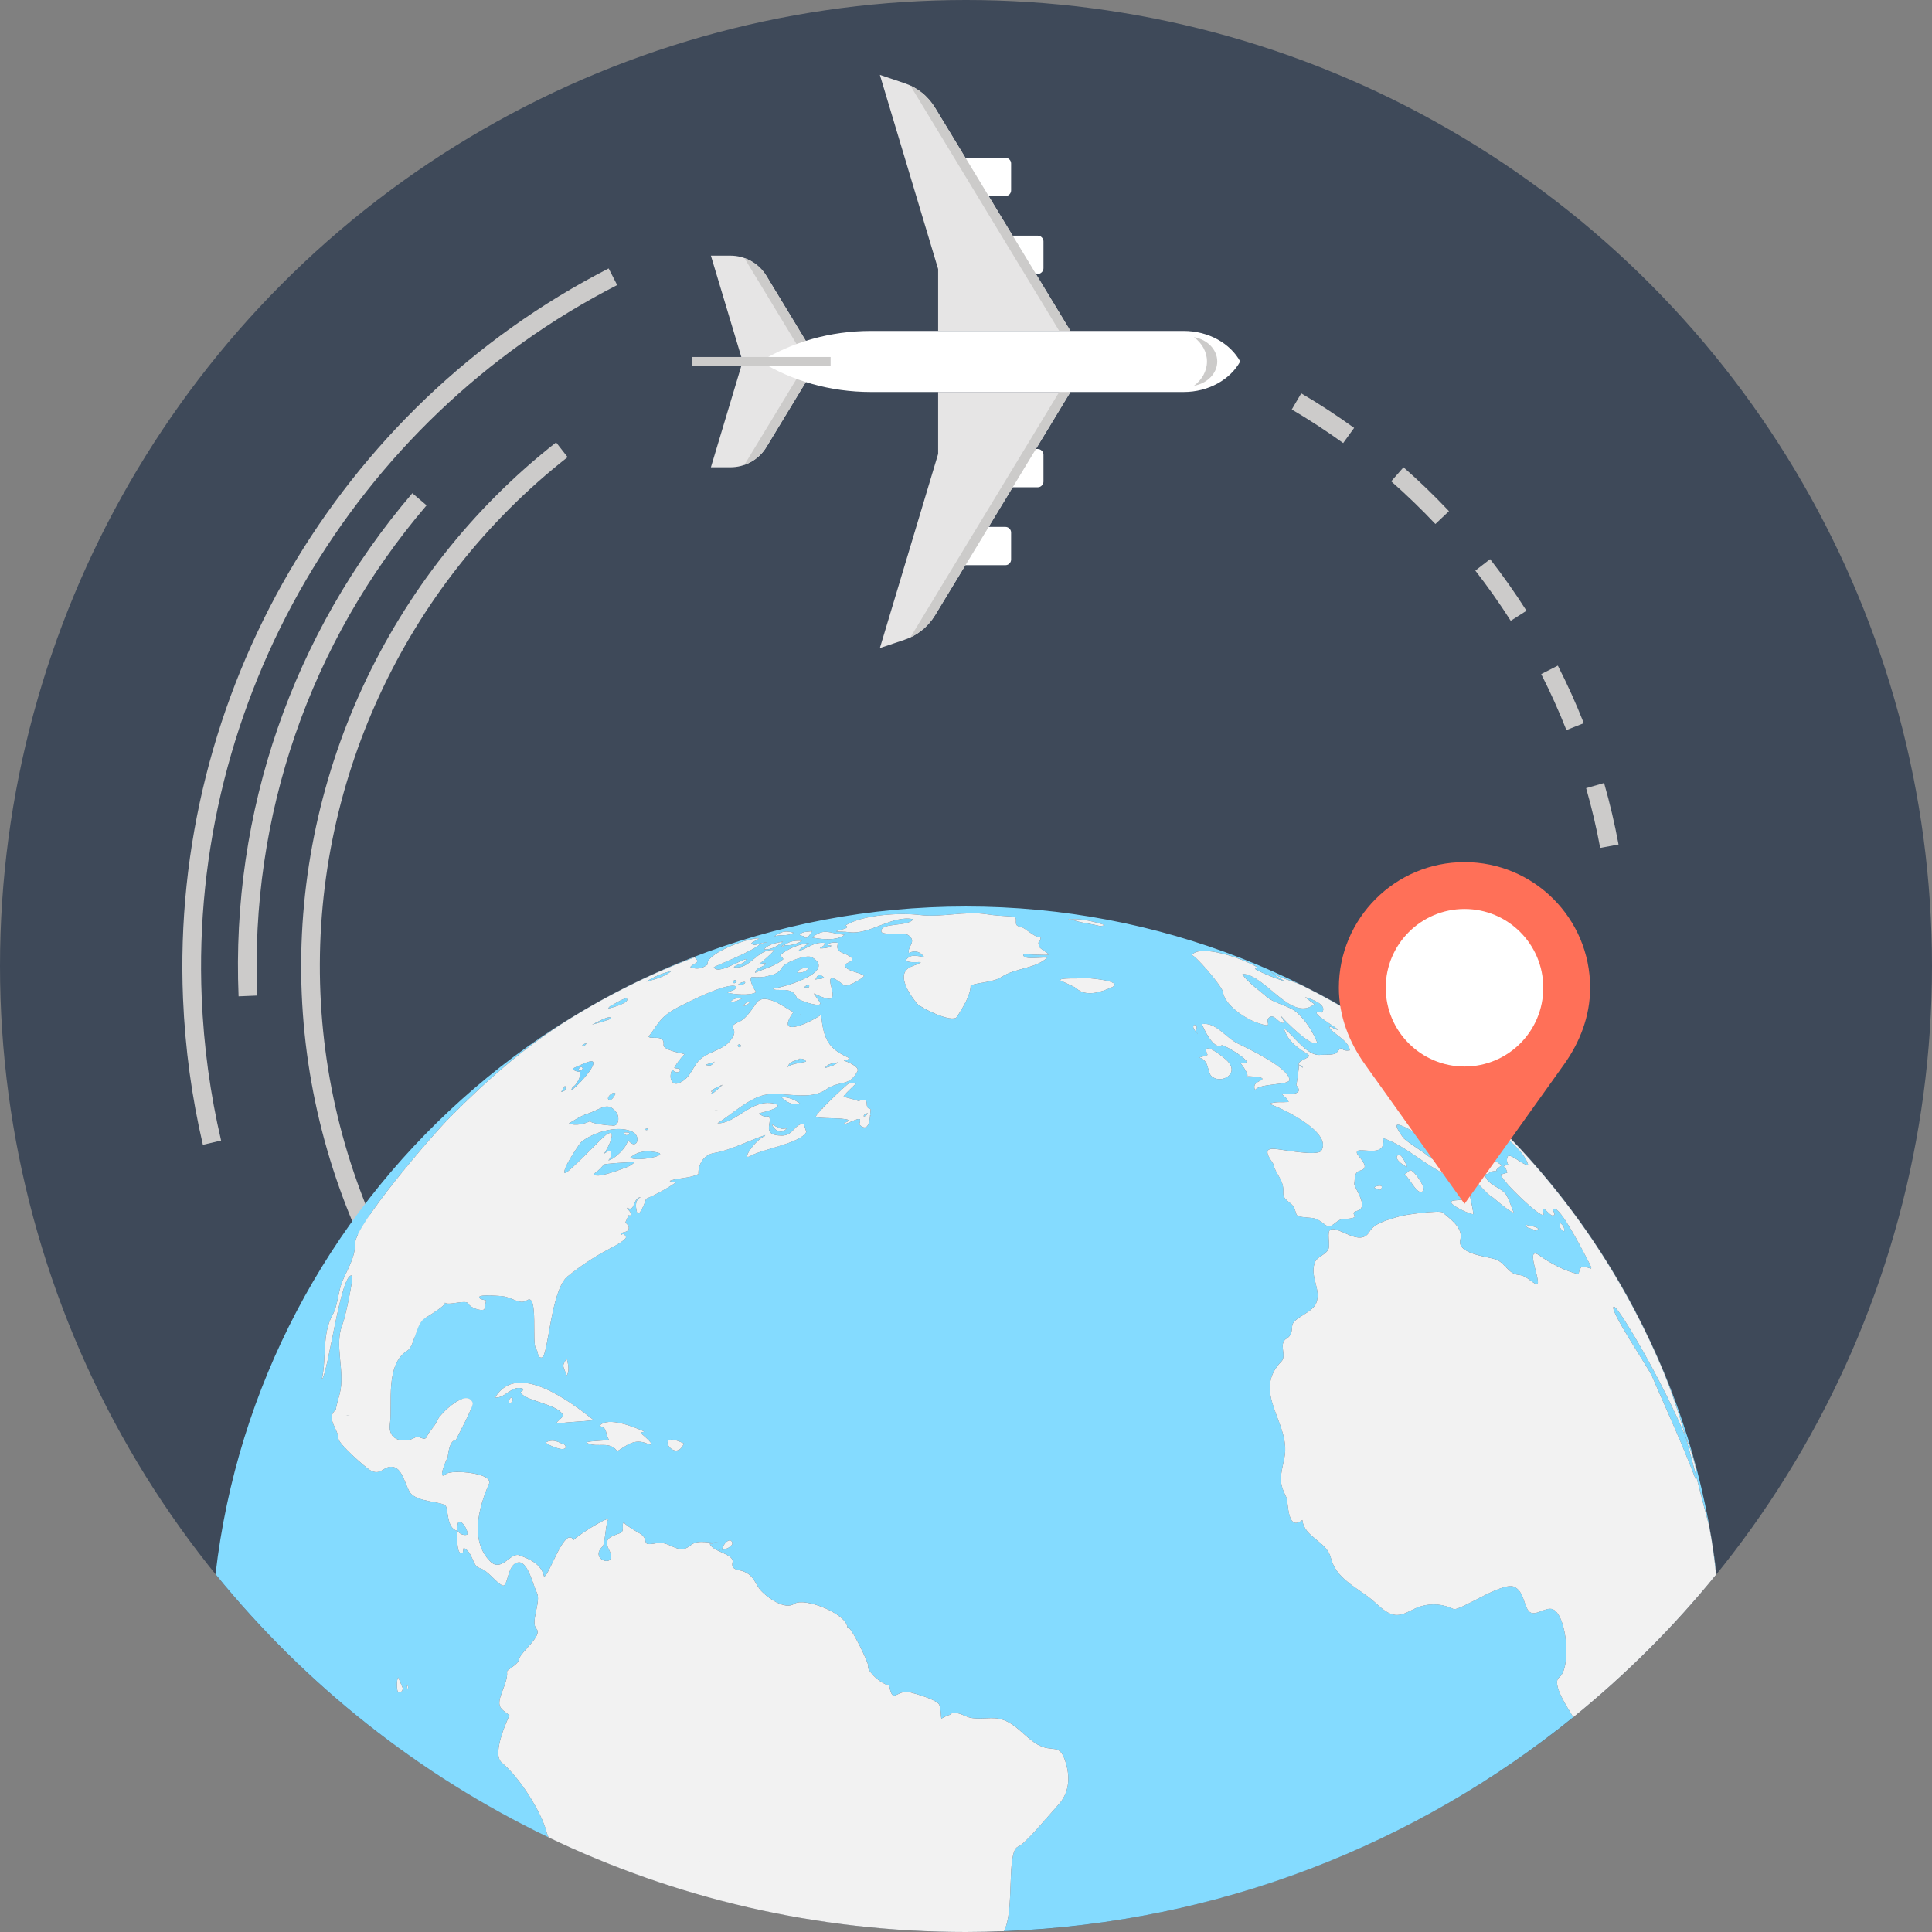 <?xml version="1.0" encoding="iso-8859-1"?>
<!-- Generator: Adobe Illustrator 19.0.0, SVG Export Plug-In . SVG Version: 6.00 Build 0)  -->
<svg version="1.1" id="Layer_1" xmlns="http://www.w3.org/2000/svg" xmlns:xlink="http://www.w3.org/1999/xlink" x="0px" y="0px"
	 viewBox="0 0 512 512" style="enable-background:new 0 0 512 512;" xml:space="preserve">
<rect x="0" y="0" width="512" height="512" fill="#808080" stroke="none"/>
<circle style="fill:#3E4959;" cx="256" cy="256" r="256"/>
<g>
	<path style="fill:#CCCBCA;" d="M53.767,303.381c-2.943-12.552-4.71-25.58-5.262-38.73
		c-3.359-80.708,40.907-156.669,112.792-193.516l2.259,4.41C93.389,111.514,50.173,185.658,53.459,264.446
		c0.535,12.84,2.266,25.554,5.137,37.805L53.767,303.381z"/>
	<path style="fill:#CCCBCA;" d="M68.175,263.832l-4.948,0.208c-2.035-48.842,14.319-96.193,46.05-133.338l3.769,3.217
		C82.125,170.11,66.193,216.246,68.175,263.832z"/>
	<path style="fill:#CCCBCA;" d="M159.298,403.317c-47.319-31.09-76.978-83.416-79.337-139.978
		c-2.355-56.558,22.842-111.173,67.409-146.092l3.055,3.901c-43.312,33.937-67.805,87.02-65.516,141.986
		s31.116,105.825,77.111,136.04L159.298,403.317z"/>
	<path style="fill:#CCCBCA;" d="M424.065,224.705c-0.981-5.302-2.233-10.63-3.726-15.829l4.76-1.368
		c1.539,5.355,2.821,10.835,3.832,16.298L424.065,224.705z M415.11,193.473c-1.975-5.018-4.218-10.005-6.676-14.831l4.407-2.249
		c2.537,4.968,4.852,10.105,6.884,15.264L415.11,193.473z M400.361,164.517c-2.917-4.575-6.071-9.044-9.381-13.302l3.914-3.039
		c3.402,4.373,6.653,8.981,9.645,13.679L400.361,164.517z M380.393,138.864c-3.71-3.928-7.65-7.736-11.71-11.304l3.264-3.723
		c4.182,3.67,8.232,7.581,12.047,11.624L380.393,138.864z M355.962,117.416c-4.387-3.168-8.975-6.164-13.629-8.899l2.507-4.271
		c4.793,2.814,9.507,5.893,14.019,9.153L355.962,117.416z"/>
</g>
<path style="fill:#E6E5E5;" d="M216.863,95.794h-20.051l-8.417,28.044h5.183c1.853,0,3.736-0.456,5.457-1.434
	c1.734-0.981,3.102-2.342,4.063-3.924L216.863,95.794z"/>
<path style="fill:#CCCBCA;" d="M197.272,123.2c0.604-0.208,1.192-0.462,1.767-0.793c1.734-0.981,3.102-2.342,4.063-3.924
	l13.761-22.69H213.9L197.272,123.2z"/>
<path style="fill:#E6E5E5;" d="M216.863,95.794h-20.051l-8.417-28.044h5.183c1.853,0,3.736,0.459,5.457,1.434
	c1.734,0.981,3.102,2.349,4.063,3.924L216.863,95.794z"/>
<path style="fill:#CCCBCA;" d="M197.272,68.387c0.604,0.211,1.192,0.466,1.767,0.793c1.734,0.981,3.102,2.349,4.063,3.924
	l13.761,22.69H213.9L197.272,68.387z"/>
<g>
	<path style="fill:#FFFFFF;" d="M266.458,139.637h-0.344H255.25v10.141h10.864h0.344c0.373,0,0.76-0.142,1.054-0.449
		c0.297-0.294,0.439-0.674,0.439-1.064v-7.125c0-0.38-0.142-0.77-0.439-1.064C267.218,139.786,266.831,139.637,266.458,139.637z"/>
	<path style="fill:#FFFFFF;" d="M275.01,118.992h-0.314h-10.881v10.141h10.881h0.314c0.39,0,0.763-0.142,1.054-0.439
		c0.317-0.304,0.466-0.684,0.466-1.067v-7.128c0-0.377-0.149-0.776-0.466-1.067C275.773,119.141,275.4,118.992,275.01,118.992z"/>
	<path style="fill:#FFFFFF;" d="M266.458,51.953c0.373,0,0.76-0.145,1.054-0.436c0.297-0.304,0.439-0.69,0.439-1.07v-7.115
		c0-0.393-0.142-0.773-0.439-1.07c-0.294-0.304-0.68-0.449-1.054-0.449h-0.344H255.25v10.141h10.864
		C266.115,51.953,266.458,51.953,266.458,51.953z"/>
	<path style="fill:#FFFFFF;" d="M276.064,62.89c-0.291-0.291-0.664-0.439-1.054-0.439h-0.314h-10.881v10.148h10.881h0.314
		c0.39,0,0.763-0.149,1.054-0.446c0.317-0.291,0.466-0.684,0.466-1.064v-7.115C276.53,63.58,276.381,63.194,276.064,62.89z"/>
</g>
<path style="fill:#E6E5E5;" d="M233.175,19.839l6.501,2.197c1.635,0.542,3.198,1.381,4.615,2.52
	c1.427,1.136,2.573,2.484,3.478,3.951l35.903,59.197h-35.057V71.303L233.175,19.839z"/>
<path style="fill:#CCCBCA;" d="M241.251,22.67c1.064,0.495,2.074,1.116,3.039,1.883c1.427,1.136,2.573,2.484,3.478,3.951
	l35.903,59.197h-2.966L241.251,22.67z"/>
<path style="fill:#E6E5E5;" d="M233.175,171.748l6.501-2.193c1.635-0.542,3.198-1.384,4.615-2.524
	c1.427-1.136,2.573-2.477,3.478-3.947l35.903-59.197h-35.057v16.404L233.175,171.748z"/>
<path style="fill:#CCCBCA;" d="M241.251,168.92c1.064-0.495,2.074-1.117,3.039-1.886c1.427-1.136,2.573-2.477,3.478-3.947
	l35.903-59.2h-2.966L241.251,168.92z"/>
<path style="fill:#FFFFFF;" d="M313.678,87.704h-82.861c-10.887,0-20.972,2.996-29.263,8.09c8.294,5.1,18.376,8.093,29.263,8.093
	h82.861c6.636,0,12.351-3.316,14.993-8.093C326.028,91.02,320.314,87.704,313.678,87.704z"/>
<g>
	<rect x="183.33" y="94.61" style="fill:#CCCBCA;" width="36.788" height="2.382"/>
	<path style="fill:#CCCBCA;" d="M319.861,95.794c0,2.567-1.344,4.879-3.449,6.438c3.511-0.608,6.17-3.257,6.17-6.438
		c0-3.178-2.662-5.834-6.17-6.438C318.517,90.915,319.861,93.227,319.861,95.794z"/>
</g>
<g>
	<path style="fill:#78D4FF;" d="M151.41,288.893c1.13-0.512,6.775-6.438,5.711-7.535c-0.578-0.611-4.258,1.387-4.869,1.589
		c-1.389,0.526,1.355,1.327,1.373,0.997c-0.016-0.025-0.017-0.059-0.035-0.082c0.026,0.033,0.036,0.06,0.035,0.082
		c0.63,1.013-0.816,3.346-1.458,3.834c0.18-0.135,0.672-0.502-0.008,0.007C151.846,288.018,151.509,288.282,151.41,288.893z
		 M153.669,283.866c-0.068-0.009-0.068-0.022-0.043-0.035c-0.467-0.343-0.336-0.702,0.37-1.082c0.612,0.234,0.535,0.577-0.224,1.051
		C153.825,283.798,153.835,283.813,153.669,283.866z"/>
	<path style="fill:#84DBFF;" d="M155.453,276.457c-0.581,0.169-0.981,0.235-1.255,0.793
		C154.872,277.269,155.133,276.985,155.453,276.457z"/>
	<path style="fill:#84DBFF;" d="M155.243,295.31c0.043-0.015,0.081-0.037,0.124-0.051
		C154.433,295.57,154.863,295.434,155.243,295.31z"/>
	<path style="fill:#84DBFF;" d="M156.669,296.947c-1.338,0.78,5.84,1.467,5.246,1.265c2.183,0.69,2.335-2.283,1.427-3.432
		c-2.434-3.102-3.904-0.799-7.974,0.479c0.439-0.136,0.173-0.046-0.124,0.051c-1.608,0.563-2.968,1.544-4.487,2.413
		C152.431,298.476,155.219,297.842,156.669,296.947z"/>
	<path style="fill:#84DBFF;" d="M161.914,269.883c-0.142-1.117-4.084,1.255-5.016,1.661
		C157.869,271.264,161.97,270.16,161.914,269.883z"/>
	<path style="fill:#84DBFF;" d="M163.078,289.798c0.007,0.02,0.018,0.034,0.023,0.056
		C163.092,289.819,163.085,289.802,163.078,289.798z"/>
	<path style="fill:#84DBFF;" d="M163.1,289.855c-0.003,0.018-0.028,0.076-0.068,0.157C163.033,290.084,163.05,290.096,163.1,289.855
		z"/>
	<path style="fill:#84DBFF;" d="M149.735,287.741c-0.301,0.459-0.581,0.955-1.021,1.609
		C149.831,289.174,150.102,288.695,149.735,287.741z"/>
	<path style="fill:#84DBFF;" d="M172.065,410.498C173.208,410.594,171.077,410.343,172.065,410.498L172.065,410.498z"/>
	<path style="fill:#84DBFF;" d="M345.243,282.892c0.017-0.261-0.958-0.776-1.103-0.776c0.024-0.015,0.041,0.004,0.053,0.042
		C344.45,282.362,345.243,283.058,345.243,282.892z"/>
	<path style="fill:#84DBFF;" d="M206.995,299.108c-0.003,0-0.005,0-0.008-0.001C207.143,299.133,207.09,299.124,206.995,299.108z"/>
	<path style="fill:#84DBFF;" d="M206.987,299.107c-0.001,0-0.005-0.002-0.006-0.002
		C206.808,299.076,206.529,299.029,206.987,299.107z"/>
	<path style="fill:#84DBFF;" d="M427.629,346.28c-1.239,0.862,9.408,16.51,10.21,18.521c-0.04-0.106,0.806,1.837,0,0
		c3.898,9.051,8.04,17.999,11.525,27.205c0.081-0.205,0.134-0.448,0.163-0.724c-0.896-3.469-1.809-6.926-2.792-10.371
		C441.044,366.911,428.628,345.63,427.629,346.28z"/>
	<path style="fill:#84DBFF;" d="M92.249,375.128C92.025,375.118,92.424,375.118,92.249,375.128
		C93.676,375.078,90.406,375.078,92.249,375.128z"/>
	<path style="fill:#84DBFF;" d="M166.116,264.641c-0.359-0.394-3.04,1.23-3.565,1.544c0.227-0.13,0.586-0.334-0.058,0.035
		c-0.12,0.068-0.095,0.053-0.02,0.01c-0.43,0.237-0.963,0.36-1.298,1.041C161.465,267.238,167.067,265.807,166.116,264.641z"/>
	<path style="fill:#84DBFF;" d="M185.464,493.45c0.027,0.01-0.022-0.038-0.03-0.031C185.446,493.431,185.453,493.439,185.464,493.45
		z"/>
	<polygon style="fill:#84DBFF;" points="389.206,312.806 389.205,312.804 389.199,312.801 	"/>
	<path style="fill:#84DBFF;" d="M185.436,493.436c0.113,0.104,0.088,0.075,0.027,0.014
		C185.458,493.447,185.455,493.448,185.436,493.436z"/>
	<path style="fill:#84DBFF;" d="M163.078,289.798c-0.291-0.847-2.403,0.926-1.864,1.516c0.634,0.771,1.564-0.783,1.819-1.303
		C163.032,289.933,163.052,289.784,163.078,289.798z"/>
	<path style="fill:#84DBFF;" d="M189.767,294.142C191.471,294.192,188.165,294.027,189.767,294.142L189.767,294.142z"/>
	<path style="fill:#84DBFF;" d="M190.858,287.75c-0.961,0.418-2.661,1.238-2.327,1.602c0.083-0.017,0.135-0.089,0.083-0.178
		c1.625-1.615-2.702,3.534,2.864-1.678C191.031,287.907,190.772,287.874,190.858,287.75z"/>
	<path style="fill:#84DBFF;" d="M191.478,287.496c-0.375,0.063-0.565,0.176-0.62,0.254
		C191.198,287.603,191.446,287.505,191.478,287.496z"/>
	<path style="fill:#84DBFF;" d="M213.009,261.688c0.585,0,0.945,0,1.305-0.017C214.492,261.672,214.819,260.182,213.009,261.688z"/>
	<path style="fill:#84DBFF;" d="M189.423,281.323c-0.7,0.588-1.665,0.406-2.421,0.902
		C188.413,282.502,188.413,282.502,189.423,281.323z"/>
	<path style="fill:#84DBFF;" d="M154.016,302.661c-0.34,0.277-5.199,7.35-4.36,8.205c0.529,0.542,9.586-9.104,10.977-10.157
		c3.197-2.165,0.478,3.832-0.605,5.039c0.617-0.292,1.434-1.078,1.89-0.705c0.211,0.902-0.017,1.728-0.704,2.484
		c1.767-0.4,5.084-3.601,5.166-5.487c2.266,3.164,3.776-0.905,1.163-2.144C163.586,298.063,157.118,300.105,154.016,302.661z
		 M166.658,300.64c-0.631,0.335-1.042,0.202-1.237-0.329c-0.029,0.016-0.065-0.019-0.071-0.176
		C165.439,300.118,167.305,299.92,166.658,300.64z"/>
	<path style="fill:#84DBFF;" d="M218.621,283.014c1.245-0.367,2.438-0.558,3.541-1.529
		C220.834,281.897,219.499,281.683,218.621,283.014z"/>
	<path style="fill:#84DBFF;" d="M216.087,259.617c0.77-0.34,1.625,0.066,2.273-0.621
		C217.052,258.031,216.89,258.058,216.087,259.617z"/>
	<path style="fill:#84DBFF;" d="M196.41,277.23c-0.211-0.585-0.515-0.654-0.912-0.211
		C195.696,277.613,195.997,277.679,196.41,277.23z"/>
	<path style="fill:#84DBFF;" d="M201.246,287.992C201.299,288.002,201.018,287.959,201.246,287.992
		C199.948,287.787,202.167,288.22,201.246,287.992z"/>
	<path style="fill:#84DBFF;" d="M213.616,281.273c-0.429-0.575-1.057-0.803-1.866-0.704c0.423,0.558-0.918,0.737,0,0
		c-0.918,0.737-2.487,0.423-3.042,2.309C209.365,281.762,213.649,281.57,213.616,281.273z"/>
	<path style="fill:#84DBFF;" d="M167.038,306.774c1.229,1.295,12.783-0.889,5.533-1.605
		C170.582,304.954,168.676,305.354,167.038,306.774z"/>
	<path style="fill:#84DBFF;" d="M171.394,260.076l-0.059,0.069c2.263-0.624,4.747-1.262,6.6-2.811
		C175.408,257.913,173.327,258.844,171.394,260.076z"/>
	<path style="fill:#84DBFF;" d="M171.801,299.262c-0.086-0.314-0.492-0.162-0.938-0.007
		C171.15,299.563,171.474,299.579,171.801,299.262z"/>
	<path style="fill:#84DBFF;" d="M197.427,260.225c-0.621-0.043-1.192,0.172-1.652,0.595
		C194.025,261.477,197.962,261.014,197.427,260.225z"/>
	<path style="fill:#84DBFF;" d="M169.65,303.596C168.947,303.448,169.512,303.596,169.65,303.596L169.65,303.596z"/>
	<path style="fill:#84DBFF;" d="M157.498,310.834c-0.57,1.844,5.671-0.413,7.549-1.124c-0.282,0.101-0.36,0.126,0.54-0.207
		c0.826-0.284,1.658-0.618,2.57-1.51c-1.711-0.013-7.607,0.34-8.321,0.664C160.517,308.353,157.28,311.534,157.498,310.834z"/>
	<path style="fill:#84DBFF;" d="M194.719,259.704c0.014-0.007,0.024-0.014,0.039-0.02
		C194.608,259.708,194.655,259.709,194.719,259.704z"/>
	<path style="fill:#84DBFF;" d="M194.758,259.683c0.009,0.004,0.015,0.009,0.024,0.013
		C194.823,259.69,194.84,259.683,194.758,259.683z"/>
	<path style="fill:#84DBFF;" d="M194.573,260.585c0.765-0.322,0.827-0.597,0.209-0.889c-0.019,0.003-0.041,0.006-0.064,0.008
		C194.124,259.993,194.05,260.265,194.573,260.585z"/>
	<path style="fill:#84DBFF;" d="M185.436,493.436c-0.009-0.015-0.005-0.015-0.003-0.017
		C185.297,493.283,185.076,493.073,185.436,493.436z"/>
	<path style="fill:#84DBFF;" d="M229.086,295.403c-0.01,0.013-0.034,0.041-0.049,0.057c-0.55,0.676,0.453,0.357,0.709-0.089
		C230.457,294.686,229.328,295.157,229.086,295.403z"/>
	<path style="fill:#84DBFF;" d="M229.037,295.46c0.012-0.015,0.015-0.023,0.028-0.039
		C229.019,295.478,229.023,295.475,229.037,295.46z"/>
	<path style="fill:#84DBFF;" d="M229.065,295.421c0.004-0.005,0.015-0.012,0.021-0.017
		C229.093,295.394,229.091,295.395,229.065,295.421z"/>
	<path style="fill:#84DBFF;" d="M406.529,325.985c0.002,0.002,0.004,0.002,0.006,0.004
		C406.121,325.579,406.38,325.837,406.529,325.985z"/>
	<path style="fill:#84DBFF;" d="M230.576,295.775c0.005-0.047,0.01-0.095,0.014-0.141
		C230.478,295.718,230.508,295.766,230.576,295.775z"/>
	<path style="fill:#84DBFF;" d="M330.369,285.23c0,0,0.001,0,0.002,0C330.52,285.207,331.443,285.06,330.369,285.23z"/>
	<path style="fill:#84DBFF;" d="M213.114,248.276c0.006,0.008,0.014,0.013,0.02,0.021
		C212.945,248.023,213.038,248.163,213.114,248.276z"/>
	<path style="fill:#84DBFF;" d="M217.963,293.712c-0.028,0.03-0.058,0.06-0.085,0.09c0.113,0.007,0.222,0.01,0.271,0.01
		C218.093,293.755,218.029,293.73,217.963,293.712z"/>
	<path style="fill:#84DBFF;" d="M255.983,240.234c-102.722,0-187.33,77.315-198.867,176.941
		c23.774,29.3,53.882,53.251,88.254,69.748c-0.138-0.34-0.277-0.679-0.408-1.031c-1.44-5.827-7.445-15.049-12.017-18.805
		c-2.88-2.55,2.137-12.503,2.055-12.562c-2.649-1.916-3.429-2.276-1.863-6.388c0.529-1.457,1.45-3.541,1.219-5.107
		c-0.109-0.538,2.976-1.853,3.181-3.287c0.284-1.833,6.365-6.26,4.638-8.08c-1.721-1.797,1.367-7.373,0.059-9.688
		c-0.872-1.586-2.276-8.166-4.8-7.941c-3.155,0.297-2.702,6.917-4.36,6.085c-1.833-0.875-3.7-3.954-6.118-4.631
		c-1.767-0.499-1.605-4.182-4.089-5.279c-0.069,0.4-0.145,0.819-0.205,1.209c-1.909,1.295-1.427-5.279-1.427-5.718
		c0.727,0.898,1.562,1.222,2.527,1.014c0.631-0.614-1.272-3.954-2.2-3.392c-0.42,0.241-0.37,2.038-0.334,2.382
		c-2.97-0.69-2.365-5.721-3.135-6.653c-1.093-1.209-7.683-0.941-9.411-3.521c-1.282-1.86-1.962-6.253-4.406-6.755
		c-2.666-0.568-3.26,2.573-6.22,0.803c-1.344-0.803-8.357-6.957-8.357-8.334c0.023-2.322-3.475-5.48-0.73-7.604
		c0.033-0.591,0.856-3.63,1.034-4.202c1.619-5.989-1.622-12.982,0.839-18.693c0.588-1.384,2.999-12.509,2.431-12.708
		c-2.943-1.017-6.359,26.247-7.977,27.476c1.305-5.959-0.023-11.935,2.871-17.121c1.351-2.438,1.443-6.141,2.543-8.8
		c1.351-3.231,3.452-6.422,3.383-10.012c-0.043-4.876,19.961-28.249,25.22-33.561c9.887-9.933,19.78-18.676,31.76-26.086
		c7.264-4.489,14.927-8.572,22.703-12.044c3.402-1.473,6.781-2.897,10.276-4.182c1.916,1.516-0.443,1.543-1.12,2.58
		c1.711,0.72,3.221,0.406,4.621-0.727c-0.829-2.547,9.996-6.94,13.616-6.907c-0.628,0.674-1.529,0.72-2.071,1.328
		c0.704,0.882,1.519,0.109,2.266,0.211c-1.156,1.589-12.235,5.989-12.189,6.121c0.988,2.141,7.023-1.946,8.608-2.144
		c-0.624,1.635-2.425,1.11-3.32,2.144c4.297,0.826,6.207-5.054,10.762-4.532c-0.599,0.687-2.982,3.063-4.322,3.845
		c0.645-0.233,1.333-0.351,2.04-0.363c-0.585,1.245-2.421,0.839-2.851,2.534c2.52-1.153,5.371-1.731,7.502-3.63
		c-0.225-0.393-0.522-0.707-0.865-1.034c2.187-1.81,4.856-2.861,7.647-3.211c-0.885,0.793-2.114,1.107-2.821,2.141
		c2.543-0.75,4.113-2.51,7.023-2.18c-0.036,0.938-0.965,0.938-1.308,1.43c1.067,0.03,2.141-0.073,3.072-0.647
		c-0.225-0.277-0.786,0.116-1.05-0.406c0.885-0.509,1.833-0.624,2.808-0.363c-0.955,2.778,1.79,2.398,3.478,3.828
		c1.437,1.179-2.666,1.443-1.516,2.56c1.179,1.315,3.587,1.285,4.948,2.349c-0.552,0.786-4.38,2.986-5.321,2.497
		c-0.244-0.122-4.453-3.961-3.568-0.35c0.941,3.792,1.255,5.219-4.413,2.484c0.092,0.469,1.936,2.441,1.632,2.821
		c-0.535,0.75-5.946-0.994-6.246-1.774c-1.173-3.27-5.919-1.183-6.263-2.411c0.145,0.479,17.755-4.02,10.29-8.238
		c-1.361-0.773-7.062,1.245-7.934,2.808c-0.991,1.774-2.884,1.969-4.625,2.395c-0.258,0.086-3.505,0.152-3.346,0.02
		c-0.948,0.71,0.872,3.723,1.216,4.007c-1.549,1.067-6.065,0.595-7.621,0.188c0.73-0.651,2.038-0.383,2.322-1.632
		c-2.028-1.387-12.826,4.152-14.769,5.137c-5.632,2.808-5.645,4.509-8.496,8.129c0.641,0.875,4.327-0.74,3.98,2.18
		c-0.195,1.434,5.176,2.279,5.536,2.477c-1.047,1.1-1.965,2.283-2.699,3.581c0.357,0.357,1.681-0.069,1.5,0.836
		c-0.604,0.601-1.278,0.472-2.035-0.34c-1.011,1.965-0.231,4.456,1.899,3.525c2.395-1.09,2.887-2.712,4.433-5.028
		c2.464-3.686,7.647-3.102,9.804-7.297c1.288-2.547-2.091-2.2,1.718-3.941c1.698-0.77,3.326-3.297,4.383-4.81
		c2.233-3.349,8.03,1.513,9.877,2.306c-5.12,7.234,4.473,2.781,7.336,0.717c0.664,6.464,1.84,8.962,7.432,11.456
		c-0.264,0.707-1.011,0.297-1.401,0.707c0.885,0.211,4.251,1.638,3.607,2.788c-2.121,4.218-4.691,2.296-8.39,4.889
		c-4.212,2.963-10.792,0.631-15.565,1.282c-4.463,0.598-9.467,5.384-13.15,7.634c4.928,0.152,8.912-6.514,14.901-5.236
		c3.703,0.839-3.3,2.444-3.855,2.583c0.684,0.763,1.549,1.047,2.547,0.809c1.179,1.569-2.233,5.044,3.432,5.107
		c3.108,0.023,3.32-3.112,5.853-3.112c-0.03,0,0.638,1.992,0.68,2.134c-1.424,2.986-11.68,4.568-14.729,6.336
		c-2.806,1.629,1.166-4.254,3.725-5.244c0.028-0.075,0.062-0.16,0.103-0.256c-4.261,1.444-9.249,4.053-13.537,4.753
		c-2.795,0.469-4.294,3.098-4.159,5.569c-2.395,1.232-5.146,0.928-7.614,1.823c0.667,0.479,1.275,0.043,1.827,0.271
		c-2.382,1.708-5.89,3.571-8.142,4.512c0.277-0.254-1.972,5.754-2.431,3.254c-0.261-1.153-0.548-3.036,1.11-3.743
		c-2.316,0.195-1.321,4.083-3.736,2.824c0.089,0.294,2.342,2.319,0.489,2.015c-0.005-0.027-0.022-0.057-0.029-0.086
		c-0.143,0.51-0.829,1.904-0.783,1.83c-0.149,0.396,1.126,0.753,0.799,1.909c-0.344,1.13-2.157,0.486-1.975,1.546
		c0.598-0.598,1.179,0.102,1.308,0.647c-0.624,1.146-3.66,2.623-4.836,3.237c-3.686,1.989-7.32,4.387-10.643,7.072
		c-4.552,3.677-5.094,21.332-6.861,21.54c-1.298,0.122-0.816-1.533-1.506-2.273c-1.222-1.259,0.677-15.016-2.405-12.916
		c-1.982,1.325-3.984-0.892-6.656-1.083c-0.192-0.017-5.837-0.575-6.032,0.244c-0.096,0.588,1.764,0.852,1.84,0.869
		c0,0.03-0.522,2.494-0.459,2.385c-1.014,0.578-3.792-0.515-4.231-1.51c-0.644-1.232-5.361,0.667-6.237-0.291
		c0.588,0.704-5.447,4.195-5.708,4.426c-2.088,1.88-2.391,7.161-4.198,8.291c-5.979,3.62-3.941,14.118-4.641,19.436
		c-0.654,4.41,3.673,5.295,6.712,3.591c1.143-0.634,2.425,1.252,3.108-0.291c0.638-1.529,1.998-2.477,2.686-4.175
		c0.664-1.724,7.716-8.651,9.388-4.753c0.393,0.908-3.736,8.337-4.436,9.959c-1.222-0.043-1.837,1.777-2.164,4.525
		c0.02-0.172-3.112,6.623-0.377,4.387c1.371-1.169,12.516-0.284,11.343,2.606c-2.755,6.266-5.14,15.099,0.281,20.563
		c3.039,3.072,5.388-2.517,7.756-1.605c2.679,0.994,5.847,2.322,6.534,5.632c1.377-0.112,5.434-13.513,7.832-9.678
		c0.869-1.014,8.367-5.9,9.355-5.556c-0.78-0.251-0.971,6.656-1.675,7.267c-3.858,3.63,4.357,6.114,1.691,0.819
		c-1.552-2.92,0.529-3.449,2.943-4.344c1.536-0.555-0.053-3.003,1.364-2.828c-1.43-0.133,3.931,2.986,3.994,2.975
		c-0.045-0.029-0.078-0.058-0.126-0.088c0.106,0.067,0.132,0.087,0.126,0.088c2.678,1.76-0.251,3.383,4.32,2.512
		c3.634-0.723,5.665,3.363,8.988,0.585c2.289-1.876,5.136-0.178,7.459-0.981c-0.783,0.211-1.503,0.634-2.362,0.472
		c0.588,2.246,6.55,2.702,6.045,5.001c-0.476,2.157,1.678,1.88,2.96,2.425c2.956,1.222,2.894,3.273,4.674,5.183
		c1.562,1.671,6.22,5.183,8.79,3.343c2.814-1.718,13.963,2.752,14.009,6.336c0.714-0.994,5.791,9.711,5.487,10.085
		c-0.522,0.875,2.527,4.463,5.602,5.305c0.978,5.269,1.896,0.842,5.639,1.797c1.592,0.416,6.081,1.691,7.373,2.93
		c0.836,0.783,0.571,3.885,0.865,4.046c-0.178-0.073,2.329-1.239,2.15-0.988c1.073-1.47,3.954,0.271,5.021,0.601
		c2.494,0.737,5.137-0.013,7.64,0.317c4.314,0.588,6.973,4.73,10.451,6.811c4.334,2.583,6.018-0.816,7.733,5.189
		c1.12,3.914,0.756,7.891-2.144,10.973c-2.904,3.204-8.625,10.224-10.56,10.98c-3.256,1.278-0.809,17.105-3.786,22.42
		c57.076-2.201,109.353-23.081,150.9-56.71c-1.074-1.922-5.994-8.903-3.698-10.591c3.201-2.52,2.055-16.295-1.671-17.986
		c-2.14-0.935-5.328,2.742-6.801-0.069c-1.041-1.979-1.183-4.763-3.449-5.896c-3.112-1.549-14.597,6.6-16.149,5.86
		c-2.695-1.278-5.625-1.566-8.473-0.756c-3.198,0.898-5.388,3.488-8.688,1.797c-1.85-0.955-3.234-2.567-4.843-3.825
		c-4.003-3.141-9.14-5.447-10.468-10.722c-1.031-4.446-7.059-5.401-7.551-10.072c-4.053,3.24-3.706-4.76-4.195-5.89
		c-2.21-4.413-1.602-5.497-0.562-10.636c1.827-9.107-8.922-17.223-0.776-25.514c1.519-1.592-0.994-4.76,1.467-6.137
		c1.09-0.624,1.331-1.982,1.358-3.184c0.056-2.263,5.384-3.445,6.405-6.187c1.325-3.465-1.552-6.527-0.538-10.309
		c0.538-2.031,2.808-2.157,3.726-3.891c0.598-1.163-0.558-4.776,0.631-5.232c2.276-0.922,7.865,4.859,10.323,0.476
		c1.414-2.362,5.397-3.184,7.951-3.984c1.506-0.466,10.656-1.661,11.373-1.024c1.381,1.249,5.573,3.934,4.704,7.168
		c-1.093,3.812,7.178,4.545,9.302,5.255c2.544,0.859,3.33,3.858,6.108,4.122c1.962,0.175,2.887,1.49,4.456,2.368
		c2.623,1.543-3.419-10.775,1.159-7.462c2.877,2.074,6.772,4.113,10.323,4.925c0.046-0.671,0.284-1.259,0.641-1.823
		c2.207-0.773,4.149,2.59,1.229-2.93c-0.743-1.404-6.834-13.319-8.387-12.536c-0.72,0.377,0.595,1.252-0.076,1.675
		c-0.826,0.548-2.421-2.233-2.943-1.619c-0.208,0.142,0.459,1.133,0.228,1.47c-0.687,0.974-10.851-8.711-11.343-10.64
		c0.585-0.155,1.14-0.32,1.724-0.499c-0.122-0.687-0.416-1.268-0.968-1.708c0.39-0.221,0.806-0.317,1.282-0.337
		c-0.469-0.747-0.509-1.523-0.172-2.302c1.017-0.773,3.901,2.421,5.407,2.273c-0.971-3.848-7.914-9.282-11.383-10.729
		c-0.446,0.598-0.069,1.07-0.178,1.592c-0.799-1.351-2.794-1.387-3.307-3.369c0.776,0.852,1.685,1.334,2.791,1.354
		c0.786-0.661-3.125-4.046-3.475-4.393c-0.089,0.859,0,1.691,0.396,2.484c-1.229,0.783-1.853-0.723-3.009-0.793
		c1.51,4.685,7.116,11.609,11.233,13.977c0.028-0.009,0.042-0.008,0.024,0.015c-0.008-0.005-0.016-0.011-0.024-0.015
		c-0.261,0.085-2.264,1.442-1.208,1.472c-2.134-0.076-2.286,0.971-3.26,0.895c0,2.593,4.416,3.584,5.503,5.321
		c0.799,1.259,1.404,3.293,2.101,4.892c-1.562-0.538-5.5-4.046-5.45-3.994c-1.024-0.182-5.84-5.724-6.722-6.758
		c-2.276-2.666-3.049-3.647-6.147-5.275c-3.911-2.028-8.057-5.906-11.878-7.234c-2.418-0.839,1.044,3.561,1.067,3.581
		c1.932,1.671,4.38,2.976,6.375,4.595c3.256,2.593,7.903,2.94,10.777,6.483l0.024,0.015l-0.033-0.013v-0.007l0.003,0.002
		c-0.752-0.618-1.667-0.996-2.632-1.098c-0.215,1.711,2.857,3.809,3.131,5.929c0.086,0.522,0.819,3.601,0.73,4.136
		c-0.892,0.04-6.194-2.362-5.843-3.3c0.36-0.872,5.982,0.35,3.667-2.669c-1.946-2.537-4.625-4.046-7.251-5.665
		c-4.552-2.534-9.596-6.98-14.461-8.509c1.001,6.005-7.528,1.609-6.94,3.977c0.172,0.799,3.852,3.812,0.961,4.575
		c-1.856,0.515-1.407,2.068-1.661,3.462c-0.165,1.024,4.136,6.316,0.74,7.244c-2.725,0.77,2.121,1.916-3.561,2.16
		c-2.276,0.096-3.026,2.989-4.942,1.493c-2.702-2.111-2.768-1.615-5.972-2.012c-1.823-0.268-1.447-0.413-2.068-2.154
		c-0.753-1.985-3.151-2.068-3.016-4.43c0.218-3.336-2.018-4.588-2.639-7.452c-0.086-0.446-3.584-4.288,0.198-4.04
		c1.777,0.076,11.505,2.101,12.526,0.489c3.131-5.008-11.228-11.634-13.854-12.414c1.823-0.651,3.32-0.353,5.179-0.486
		c-0.254-1.037-1.268-1.41-1.761-2.134c0.129-0.116,6.507,0.799,3.789-2.352c0.058,0.08,0.846-4.882,0.674-5.395
		c-0.018-0.015-0.041-0.033-0.053-0.042c-0.05-1.407,4.06-1.833,2.332-2.808c-3.505-2.197-5.219-3.69-6.253-6.828
		c2.461,1.728,6.137,7.34,9.454,7.082c1.374-0.102,3.97,0.132,4.562-0.624c1.863-2.329,0.628-0.149,3.488-0.595
		c-0.34-2.871-5.097-4.598-5.437-6.266c0.806,0.066,1.414,0.77,2.289,0.823c-0.132-0.545-9.031-5.44-4.255-4.585
		c1.741-2.131-3.303-3.756-4.44-4.066c0.789,0.661,1.609,1.278,2.448,1.853c-6.045,4.958-13.002-7.825-19.06-8.027
		c0.519,1.539,5.051,4.892,6.279,5.976c2.464,2.124,6.038,2.316,8.311,4.42c2.514,2.355,4.142,5.219,5.199,7.733
		c-1.043,1.847-8.653-5.756-9.673-7.061c0.341,0.588,0.679,1.168,0.992,1.773c-0.03,0.02-0.06,0.053-0.03,0.086
		c-1.268,0.621-2.441-2.19-3.736-1.543c-2.008,1.11,1.576,3.257-3.194,1.668c-3.442-1.126-8.83-4.757-9.312-8.202
		c-0.201-1.582-7.839-10.405-8.344-9.771c2.365-3.224,14.168,1.136,17.345,3.138c0.05,0.426-0.416,0.182-0.505,0.426
		c0.059,0.367,5.645,2.738,7.776,3.297c-0.41-0.42-3.541-2.012-3.63-2.606c0.852,1.315,6.299,2.755,7.848,3.495
		c3.577,1.777,7.089,3.627,10.508,5.615c7.221,4.099,14.151,8.651,20.748,13.613c13.639,10.184,25.993,22.135,36.61,35.44
		c11.284,14.095,20.615,29.746,27.707,46.348c2.678,6.278,4.745,12.614,6.567,18.994c1.859,4.573,3,8.369,2.792,10.371
		c1.141,4.419,2.257,8.856,3.464,13.306l-0.02-0.02c0.802,4.288,1.398,8.524,1.807,12.735c0.035-0.043,0.069-0.087,0.104-0.13
		C443.344,317.547,358.715,240.234,255.983,240.234z M134.128,455.65c0.071,0.066,0.075,0.074,0.057,0.062
		C134.163,455.714,133.758,455.38,134.128,455.65z M108.181,447.088c-0.001,0.044-0.004,0.061-0.007,0.069
		C108.013,448.976,107.607,445.186,108.181,447.088z M105.545,444.545c0.344,0.835,0.709,1.656,1.054,2.507
		c-0.013-0.041,0.013,0.014,0.139,0.334c0.032,0.104,0.022,0.088-0.004,0.026c-0.073,0.87-0.478,1.192-1.281,0.882
		C105.155,448.056,105.01,445.156,105.545,444.545z M133.345,282.456c0.017,0,0.05,0,0.05-0.016
		C133.394,282.456,133.361,282.456,133.345,282.456z M135.27,280.847h0.02H135.27z M214.419,256.515
		c-0.988,1.11-2.005,1.301-3.155,1.265C211.856,256.75,212.45,256.489,214.419,256.515z M193.599,265.484
		c0.846-1.001,1.853-0.968,3.204-1.001C195.68,265.097,194.811,265.55,193.599,265.484z M197.008,266.659
		c0.449-0.938,1.064-1.08,1.754-1.143C198.382,266.091,197.883,266.382,197.008,266.659z M212.143,268.853
		c0.056-0.043,0.142,0.033,0.244,0.066C212.156,269.058,211.724,269.058,212.143,268.853z M204.678,297.962
		c-0.001-0.014,0.007-0.025,0.03-0.031C204.692,297.935,204.688,297.951,204.678,297.962c0.018,0.193,2.176,1.122,2.303,1.144
		c0.005,0.001,0.008,0.001,0.014,0.002c0.433,0.07,0.845-0.027,1.495-0.07C206.577,301.357,204.374,298.279,204.678,297.962z
		 M207.089,290.77c1.85-0.043,3.369,0.532,5.024,1.757C209.897,292.956,208.49,292.104,207.089,290.77z M150.201,360.078
		c0.604,2.226,0.604,3.574-0.059,4.512C149.501,362.212,148.592,362.182,150.201,360.078z M134.884,371.821
		c-0.334-0.575,0.69-2.246,1.014-1.007c0.053,0.221,0.02,0.12-0.006,0.028C135.837,371.51,135.489,371.841,134.884,371.821z
		 M144.605,382.272c1.569-0.905,3.009-0.39,4.393,0.367c0.545,0.046,0.852,0.34,0.948,0.872
		C149.603,384.951,145.101,382.91,144.605,382.272z M148.186,377.199c-1.942,0.198,1.278-1.543,1.017-2.16
		c-1.325-3.036-10.412-3.729-11.247-6.141c0.393-0.149,0.664-0.426,0.783-0.819c-3.118-1.282-4.701,2.537-7.521,2.283
		c5.853-9.89,20.325,1.444,26.152,6.005C154.32,376.743,151.245,376.776,148.186,377.199z M171.533,382.58
		c-3.531-1.51-5.487,0.595-7.977,1.995c-1.969-2.814-5.186-0.852-7.812-2.111c0.591,0.291-0.284-0.106,0,0
		c-1.447-0.628,4.803-0.581,5.639-0.915c-1.222-1.906-0.109-2.93-2.514-3.667c2.21-2.682,9.49,0.449,11.792,1.443
		c-0.188,0.36-0.651,0.033-0.875,0.459C169.971,379.934,174.797,383.908,171.533,382.58z M181.228,382.54
		C178.863,388.344,172.851,378.454,181.228,382.54L181.228,382.54z M190.523,410.839c0.069-0.155,0.211-0.225,0.436-0.244
		C190.834,410.683,190.705,410.736,190.523,410.839z M191.437,410.684c0.347,0.032,1.579,0.2-0.081-0.001
		c-0.009-0.003-0.008-0.004,0-0.004c-0.104-0.065,0.645-2.384,2.18-2.499C195.282,409.286,192.416,410.711,191.437,410.684z
		 M210.303,247.177c-0.874,0.593-0.87,0.516-0.644,0.337c-1.449,0.575-3.085,0.111-4.522,0.667
		C207.439,246.569,208.49,246.705,210.303,247.177z M203.201,249.754c-0.228,0.033-0.482,0.066-0.73,0.096
		C202.689,249.691,202.953,249.671,203.201,249.754z M201.421,250.167c0,0-0.007,0.02-0.007,0.033c0,0-0.02,0-0.05,0
		c0.026-0.011,0.03-0.025,0.043-0.029c0,0,0,0,0.001,0c0.002,0,0.004-0.004,0.006-0.004v0.002
		C201.417,250.168,201.419,250.167,201.421,250.167c0.231-0.317,0.595-0.268,0.935-0.277
		C202.105,250.233,201.787,250.282,201.421,250.167z M202.471,249.849c-0.03,0.023-0.066,0.023-0.066,0.04
		C202.247,249.889,202.442,249.849,202.471,249.849z M202.441,251.577c1.387-1.44,3.28-1.678,5.087-2.048
		C206.055,250.652,204.523,251.755,202.441,251.577z M207.182,250.827c0,0.026-0.017,0.026-0.046,0.016
		c-0.175,0.274-0.297,0.284-0.373,0.079c0.043-0.018,0.053-0.018,0.054-0.014c0.109-0.034,0.22-0.043,0.319-0.065
		c0-0.003,0.013-0.003,0.013-0.016C207.165,250.827,207.165,250.827,207.182,250.827c0.102-0.301,0.34-0.347,0.624-0.301
		C207.723,250.887,207.439,250.827,207.182,250.827z M207.836,250.497c-0.01,0.03-0.03,0.046-0.03,0
		C207.806,250.497,207.826,250.497,207.836,250.497c1.377-1.103,2.996-1.298,4.691-1.166
		C211.076,250.186,209.54,250.645,207.836,250.497z M213.134,248.297c0.086,0.133,0.038,0.063-0.02-0.021
		c-0.336-0.442-0.901-0.152-1.199-0.573c0.902-1.017,2.18-0.657,3.316-0.971C215.175,246.863,213.844,249.331,213.134,248.297z
		 M216.236,248.631c-0.275-0.039-0.608-0.095-1.037-0.185c3.472-2.616,4.264-1.136,8.582-0.71
		C222.531,248.886,219.673,249.196,216.236,248.631z M224.101,287.232c0,0.013,0,0.033,0.023,0.076
		c-0.023-0.043-0.023-0.043-0.066-0.063L224.101,287.232z M230.245,441.909c-0.563-0.463,0.34-0.392,0.046-0.056
		C230.304,441.853,230.306,441.864,230.245,441.909z M230.576,295.775c-0.191,1.905-0.757,4.299-2.888,2.192
		c0.211-0.419,0.291-0.872,0.228-1.325c-0.469-0.525-3.379,1.282-4.321,1.282c0.155-0.73,1.15-0.304,1.219-1.126
		c-1.249-0.68-8.443-0.261-8.582-0.869c-0.064-0.212,0.645-1.064,1.645-2.128c-0.243-0.015-0.495-0.049-0.216-0.115
		c-0.015,0-0.018-0.002,0.024-0.007c0.052,0,0.056,0.001,0.046,0.003c0.081,0.001,0.159,0.009,0.231,0.029
		c2.089-2.21,5.366-5.274,5.738-5.545c-1.138,0.832,0.075-0.071,0.028-0.023c0.921-0.715,1.202-1.564,3.166-1.093
		c-0.238,0.393-3.67,3.379-3.326,3.713c-0.218-0.258,4.119,0.951,3.875,1.047c3.786-1.348,1.057,1.804,3.283,2.104
		c-0.05,0.111-0.057,0.849-0.137,1.719c0.023-0.018,0.04-0.034,0.078-0.054C230.832,295.726,230.675,295.789,230.576,295.775z
		 M271.912,253.744c1.308,0.357,4.169-0.079,5.635,0.036c-3.326,3.032-8.337,2.672-12.1,5.103c-2.276,1.496-5.698,1.341-8.222,2.266
		c0,2.557-1.949,5.685-3.607,8.311c-1.199,1.833-9.685-2.391-10.554-3.465c-1.84-2.22-6.052-8.063-1.48-9.87
		c5.546-2.18,0.023-0.386-1.602-1.586c1.328-1.843,2.785-1.212,4.909-0.922c-1.077-1.477-2.411-1.86-4.027-1.067
		c-0.542-1.602,2.283-3.056-0.185-4.743c-1.077-0.737-6.947,0.119-7.112-0.905c-0.367-2.56,7.142-1.196,8.446-3.303
		c-5.524-1.166-11.474,4.148-16.858,3.461c0.129,0.022,0.152,0.029-0.19-0.016c-1.07-0.182-2.216-0.066-3.349-0.211
		c0.585-0.542,3.954-0.651,2.481-1.605c4.621-2.824,14.293-3.392,19.585-2.755c5.989,0.737,11.928-1.103,17.798-0.188
		c2.392,0.38,4.446,0.446,6.805,0.608c2.091,0.231-0.258,2.335,2.091,2.695c1.354,0.182,4.126,3.316,5.411,2.639
		c-0.096,2.187-1.037,0.651-0.347,2.715c0.152,0.459,2.603,1.833,2.504,2.012c-0.211,0.334-6.9-0.162-6.587-0.066
		C270.848,252.793,271.492,253.922,271.912,253.744z M413.491,324.126c0.786,0.591,1.14,1.206,1.044,2.21
		C413.554,325.867,413.197,325.245,413.491,324.126z M407.711,325.642c-0.41,0.307-0.819,0.704-1.176,0.347
		c0.129,0.129,0.078,0.079-0.006-0.004c-0.649-0.63-1.964-0.188-2.287-1.506C405.365,325.074,406.607,324.773,407.711,325.642z
		 M377.258,315.405c-1.374,2.131-3.647-3.313-5.041-4.159c0.482-0.337,0.998-0.71,1.43-1.15
		C374.837,310.097,377.727,314.665,377.258,315.405z M370.47,306.103c0.928-0.7,2.326,2.844,2.435,3.188l0.023,0.013
		C372.406,309.126,369.132,307.16,370.47,306.103z M365.842,315.329c-0.466-0.04-0.948-0.182-1.295-0.423
		c-0.068-0.009-0.072-0.012-0.047-0.011C363.092,314.653,367.463,313.269,365.842,315.329z M348.276,266.22
		c0.01,0.044,0.015,0.062,0.018,0.075c0.004,0.018,0.005,0.019,0,0C348.287,266.268,348.276,266.22,348.276,266.22
		C349.511,266.58,348.355,266.488,348.276,266.22z M328.06,276.563c2.897,1.394,13.322,6.372,13.656,9.523
		c0.235,1.576-7.924,0.915-9.114,2.788c-0.951-2.296,2.012-2.276,1.932-3.019c-0.092-0.538-3.736-0.674-4.164-0.624
		c-0.024,0.004-0.03,0.005-0.002,0c0.885-0.102-1.133-2.97-1.652-3.544c0.631,0.063,1.169,0.129,1.734-0.251
		c-0.456-1.305-6.303-4.671-6.689-4.433c-2.207,1.381-4.948-4.773-5.236-5.625C322.306,270.868,324.667,274.888,328.06,276.563z
		 M320.003,279.569c-1.85-4.357,4.423,0.704,5.279,1.605c0.477,0.507,0.242,0.266,0.073,0.088c3.254,3.49-1.976,6.133-4.338,3.899
		c-1.176-1.226-0.466-4.06-3.168-4.889C318.576,280.061,319.3,279.813,320.003,279.569z M317.41,274.049
		c-0.02-0.079-0.05-0.152-0.063-0.225c0.013,0.073-0.03-0.017,0,0c-0.03-0.017-0.03-0.04-0.036-0.04
		C317.41,273.808,317.443,273.897,317.41,274.049z M316.621,271.604c0.487,0.207,0.636,0.586,0.381,1.125
		c0.03-0.053,0.046-0.082-0.002,0.005c-0.238,0.426-0.01,0.743,0.314,1.047C316.951,273.616,315.544,271.882,316.621,271.604z
		 M283.932,243.646c2.966-0.324,6.544,0.823,8.615,1.417c0.675,0.201-0.956,0.316-0.91,0.386c0.02,0.007,0.028,0.011,0.005,0.007
		C289.102,244.749,286.426,244.64,283.932,243.646c-0.254,0.056-0.558,0.069-0.846,0.102
		C283.374,243.464,283.671,243.438,283.932,243.646z M294.641,261.639c-2.768,1.252-6.838,2.679-9.424,0.264
		c-0.661-0.562-4.228-1.975-4.258-2.121c0.175,0.677-0.152-0.459,0,0c-0.218-0.717,4.885-0.386,5.701-0.555
		C288.045,258.999,298.215,260.013,294.641,261.639z"/>
	<path style="fill:#84DBFF;" d="M223.729,288.143c-0.01,0.008-0.018,0.016-0.028,0.023
		C223.717,288.154,223.726,288.147,223.729,288.143z"/>
</g>
<g>
	<path style="fill:#F2F2F2;" d="M181.228,382.54C172.851,378.454,178.863,388.344,181.228,382.54L181.228,382.54z"/>
	<path style="fill:#F2F2F2;" d="M217.732,293.683c0.01-0.002,0.006-0.003-0.046-0.003c-0.042,0.005-0.039,0.007-0.024,0.007
		c-0.279,0.066-0.027,0.1,0.216,0.115c0.028-0.029,0.057-0.06,0.085-0.09C217.891,293.692,217.814,293.684,217.732,293.683z"/>
	<path style="fill:#F2F2F2;" d="M230.245,441.909c0.061-0.045,0.06-0.056,0.046-0.056
		C230.584,441.517,229.682,441.446,230.245,441.909z"/>
	<path style="fill:#F2F2F2;" d="M224.124,287.308c-0.023-0.043-0.023-0.063-0.023-0.076l-0.043,0.013
		C224.101,287.265,224.101,287.265,224.124,287.308z"/>
	<path style="fill:#F2F2F2;" d="M215.199,248.445c0.429,0.09,0.762,0.147,1.037,0.185c3.438,0.565,6.295,0.255,7.545-0.895
		C219.463,247.309,218.67,245.829,215.199,248.445z"/>
	<path style="fill:#F2F2F2;" d="M211.915,247.702c0.298,0.422,0.863,0.131,1.199,0.573c-0.077-0.113-0.169-0.252,0.02,0.021
		c0.71,1.034,2.041-1.434,2.098-1.566C214.095,247.045,212.817,246.685,211.915,247.702z"/>
	<path style="fill:#F2F2F2;" d="M230.59,295.634c-0.004,0.047-0.009,0.094-0.014,0.141c0.099,0.014,0.256-0.049,0.092-0.196
		C230.63,295.6,230.613,295.616,230.59,295.634z"/>
	<path style="fill:#F2F2F2;" d="M223.701,288.167c0.01-0.008,0.018-0.016,0.028-0.023
		C223.776,288.096,222.563,288.999,223.701,288.167z"/>
	<path style="fill:#F2F2F2;" d="M230.59,295.634c0.08-0.87,0.087-1.608,0.137-1.719c-2.226-0.301,0.502-3.452-3.283-2.104
		c0.244-0.096-4.093-1.305-3.875-1.047c-0.344-0.334,3.089-3.32,3.326-3.713c-1.964-0.471-2.246,0.378-3.166,1.093
		c-0.003,0.003-0.012,0.011-0.028,0.023c-0.372,0.271-3.649,3.335-5.738,5.545c0.066,0.018,0.129,0.043,0.185,0.1
		c-0.049,0-0.158-0.003-0.271-0.01c-1,1.064-1.71,1.916-1.645,2.128c0.139,0.608,7.333,0.188,8.582,0.869
		c-0.069,0.822-1.064,0.396-1.219,1.126c0.941,0,3.852-1.807,4.321-1.282c0.063,0.453-0.017,0.905-0.228,1.325
		c2.131,2.107,2.697-0.287,2.888-2.192C230.508,295.766,230.478,295.718,230.59,295.634z M229.746,295.371
		c-0.255,0.446-1.259,0.765-0.709,0.089c-0.014,0.015-0.018,0.018,0.028-0.039c0.025-0.026,0.027-0.027,0.021-0.017
		C229.328,295.157,230.457,294.686,229.746,295.371z"/>
	<path style="fill:#F2F2F2;" d="M229.065,295.421c-0.014,0.016-0.016,0.024-0.028,0.039c0.015-0.016,0.039-0.044,0.049-0.057
		C229.081,295.409,229.07,295.415,229.065,295.421z"/>
	<path style="fill:#F2F2F2;" d="M202.441,251.577c2.081,0.178,3.614-0.925,5.087-2.048
		C205.722,249.899,203.829,250.137,202.441,251.577z"/>
	<path style="fill:#F2F2F2;" d="M202.405,249.889c0-0.017,0.036-0.017,0.066-0.04C202.442,249.849,202.247,249.889,202.405,249.889z
		"/>
	<path style="fill:#F2F2F2;" d="M213.134,248.297c-0.006-0.009-0.014-0.013-0.02-0.021
		C213.172,248.36,213.22,248.43,213.134,248.297z"/>
	<path style="fill:#F2F2F2;" d="M201.414,250.167c-0.002,0-0.004,0.003-0.006,0.004c0,0,0,0-0.001,0
		c-0.013,0.004-0.017,0.017-0.043,0.029c0.03,0,0.05,0,0.05,0c0-0.013,0.007-0.033,0.007-0.033c-0.002,0-0.004,0.002-0.007,0.002
		V250.167z"/>
	<path style="fill:#F2F2F2;" d="M206.762,250.923c0.076,0.205,0.198,0.195,0.373-0.079c-0.099,0.023-0.21,0.031-0.319,0.065
		C206.815,250.905,206.805,250.905,206.762,250.923z"/>
	<path style="fill:#F2F2F2;" d="M271.357,252.888c-0.314-0.096,6.375,0.4,6.587,0.066c0.099-0.178-2.352-1.552-2.504-2.012
		c-0.69-2.065,0.251-0.529,0.347-2.715c-1.285,0.677-4.056-2.458-5.411-2.639c-2.349-0.36,0-2.464-2.091-2.695
		c-2.359-0.162-4.413-0.228-6.805-0.608c-5.87-0.915-11.809,0.925-17.798,0.188c-5.292-0.638-14.964-0.069-19.585,2.755
		c1.473,0.955-1.896,1.064-2.481,1.605c1.133,0.145,2.279,0.03,3.349,0.211c0.342,0.045,0.319,0.038,0.19,0.016
		c5.384,0.687,11.334-4.627,16.858-3.461c-1.305,2.107-8.813,0.743-8.446,3.303c0.165,1.024,6.035,0.169,7.112,0.905
		c2.468,1.688-0.357,3.141,0.185,4.743c1.615-0.793,2.95-0.41,4.027,1.067c-2.124-0.291-3.581-0.922-4.909,0.922
		c1.625,1.199,7.148-0.595,1.602,1.586c-4.572,1.807-0.36,7.65,1.48,9.87c0.869,1.074,9.355,5.298,10.554,3.465
		c1.658-2.626,3.607-5.754,3.607-8.311c2.524-0.925,5.946-0.77,8.222-2.266c3.762-2.431,8.773-2.071,12.1-5.103
		c-1.467-0.116-4.327,0.32-5.635-0.036C271.492,253.922,270.848,252.793,271.357,252.888z"/>
	<path style="fill:#F2F2F2;" d="M169.555,406.356c0.048,0.029,0.081,0.058,0.126,0.088
		C169.686,406.443,169.66,406.423,169.555,406.356z"/>
	<path style="fill:#F2F2F2;" d="M207.836,250.497c-0.01,0-0.03,0-0.03,0C207.806,250.543,207.826,250.527,207.836,250.497z"/>
	<path style="fill:#F2F2F2;" d="M207.182,250.827c0.258,0,0.542,0.059,0.624-0.301C207.522,250.48,207.284,250.527,207.182,250.827z
		"/>
	<path style="fill:#F2F2F2;" d="M207.135,250.844c0.03,0.01,0.046,0.01,0.046-0.016c-0.017,0-0.017,0-0.033,0
		C207.149,250.84,207.135,250.84,207.135,250.844z"/>
	<path style="fill:#F2F2F2;" d="M348.276,266.22C348.355,266.488,349.511,266.58,348.276,266.22L348.276,266.22z"/>
	<path style="fill:#F2F2F2;" d="M317.315,273.781c-0.324-0.304-0.552-0.621-0.314-1.047c0.048-0.087,0.031-0.058,0.002-0.005
		c0.254-0.539,0.106-0.917-0.381-1.125C315.544,271.882,316.951,273.616,317.315,273.781z"/>
	<path style="fill:#F2F2F2;" d="M317.347,273.824c0.013,0.073,0.043,0.145,0.063,0.225c0.033-0.152,0-0.241-0.099-0.264
		C317.318,273.785,317.318,273.808,317.347,273.824z"/>
	<path style="fill:#F2F2F2;" d="M317.347,273.824C317.318,273.808,317.361,273.897,317.347,273.824L317.347,273.824z"/>
	<path style="fill:#F2F2F2;" d="M321.017,285.161c2.362,2.234,7.592-0.409,4.338-3.899c0.168,0.178,0.404,0.419-0.073-0.088
		c-0.856-0.902-7.128-5.962-5.279-1.605c-0.704,0.244-1.427,0.492-2.154,0.704C320.552,281.101,319.841,283.935,321.017,285.161z"/>
	<path style="fill:#F2F2F2;" d="M286.661,259.227c-0.816,0.168-5.919-0.162-5.701,0.555c0.03,0.145,3.597,1.559,4.258,2.121
		c2.586,2.415,6.656,0.988,9.424-0.264C298.215,260.013,288.045,258.999,286.661,259.227z"/>
	<path style="fill:#F2F2F2;" d="M280.959,259.782C280.807,259.323,281.134,260.459,280.959,259.782L280.959,259.782z"/>
	<path style="fill:#F2F2F2;" d="M283.086,243.748c0.287-0.033,0.591-0.046,0.846-0.102
		C283.671,243.438,283.374,243.464,283.086,243.748z"/>
	<path style="fill:#F2F2F2;" d="M323.762,277.002c0.386-0.238,6.233,3.128,6.689,4.433c-0.565,0.38-1.103,0.314-1.734,0.251
		c0.519,0.575,2.537,3.442,1.652,3.544c1.074-0.17,0.151-0.024,0.002,0c0.428-0.049,4.071,0.086,4.164,0.624
		c0.079,0.743-2.884,0.723-1.932,3.019c1.189-1.873,9.348-1.212,9.114-2.788c-0.334-3.151-10.759-8.129-13.656-9.523
		c-3.392-1.675-5.754-5.695-9.533-5.186C318.814,272.229,321.556,278.383,323.762,277.002z"/>
	<path style="fill:#F2F2F2;" d="M291.637,245.449c-0.046-0.07,1.585-0.185,0.91-0.386c-2.071-0.595-5.648-1.741-8.615-1.417
		c2.494,0.994,5.17,1.103,7.71,1.81C291.665,245.46,291.657,245.456,291.637,245.449z"/>
	<path style="fill:#F2F2F2;" d="M406.535,325.989c-0.002-0.002-0.004-0.002-0.006-0.004
		C406.613,326.068,406.663,326.117,406.535,325.989z"/>
	<path style="fill:#F2F2F2;" d="M406.529,325.985c-0.149-0.148-0.408-0.406,0.006,0.004c0.357,0.357,0.766-0.04,1.176-0.347
		c-1.103-0.869-2.345-0.568-3.468-1.163C404.565,325.797,405.88,325.354,406.529,325.985z"/>
	<path style="fill:#F2F2F2;" d="M377.258,315.405c0.469-0.74-2.421-5.308-3.61-5.308c-0.433,0.439-0.948,0.813-1.43,1.15
		C373.611,312.092,375.884,317.536,377.258,315.405z"/>
	<path style="fill:#F2F2F2;" d="M372.928,309.304l-0.023-0.013c-0.109-0.344-1.506-3.888-2.435-3.188
		C369.132,307.16,372.406,309.126,372.928,309.304z"/>
	<path style="fill:#F2F2F2;" d="M414.535,326.336c0.096-1.004-0.258-1.619-1.044-2.21
		C413.197,325.245,413.554,325.867,414.535,326.336z"/>
	<path style="fill:#F2F2F2;" d="M364.547,314.906c0.347,0.241,0.829,0.383,1.295,0.423c1.62-2.061-2.75-0.677-1.342-0.434
		C364.475,314.895,364.479,314.897,364.547,314.906z"/>
	<path style="fill:#F2F2F2;" d="M348.293,266.295C348.298,266.314,348.297,266.313,348.293,266.295L348.293,266.295z"/>
	<path style="fill:#F2F2F2;" d="M202.356,249.889c-0.34,0.01-0.704-0.04-0.935,0.277
		C201.787,250.282,202.105,250.233,202.356,249.889z"/>
	<path style="fill:#F2F2F2;" d="M330.37,285.23c0,0-0.001,0-0.002,0C330.34,285.235,330.346,285.234,330.37,285.23z"/>
	<path style="fill:#F2F2F2;" d="M348.276,266.22c0,0,0.011,0.047,0.018,0.075C348.29,266.282,348.286,266.265,348.276,266.22z"/>
	<path style="fill:#F2F2F2;" d="M207.836,250.497c1.704,0.149,3.24-0.31,4.691-1.166
		C210.832,249.199,209.213,249.394,207.836,250.497z"/>
	<path style="fill:#F2F2F2;" d="M134.184,455.712c0.018,0.012,0.014,0.004-0.057-0.062
		C133.758,455.38,134.163,455.714,134.184,455.712z"/>
	<path style="fill:#F2F2F2;" d="M269.821,489.366c1.936-0.756,7.657-7.776,10.56-10.98c2.9-3.082,3.264-7.059,2.144-10.973
		c-1.714-6.005-3.399-2.606-7.733-5.189c-3.478-2.081-6.137-6.223-10.451-6.811c-2.504-0.33-5.146,0.419-7.64-0.317
		c-1.067-0.33-3.947-2.071-5.021-0.601c0.178-0.251-2.329,0.915-2.15,0.988c-0.294-0.162-0.03-3.264-0.865-4.046
		c-1.292-1.239-5.781-2.514-7.373-2.93c-3.743-0.955-4.661,3.472-5.639-1.797c-3.075-0.842-6.124-4.43-5.602-5.305
		c0.304-0.373-4.773-11.079-5.487-10.085c-0.046-3.584-11.195-8.053-14.009-6.336c-2.57,1.84-7.227-1.671-8.79-3.343
		c-1.78-1.909-1.718-3.961-4.674-5.183c-1.282-0.545-3.435-0.268-2.96-2.425c0.505-2.299-5.457-2.755-6.045-5.001
		c0.859,0.162,1.579-0.261,2.362-0.472c-2.322,0.803-5.17-0.895-7.459,0.981c-3.323,2.778-5.355-1.308-8.988-0.585
		c-4.571,0.871-1.642-0.752-4.32-2.512c-0.063,0.011-5.424-3.107-3.994-2.975c-1.417-0.175,0.172,2.273-1.364,2.828
		c-2.415,0.895-4.496,1.424-2.943,4.344c2.666,5.295-5.549,2.811-1.691-0.819c0.704-0.611,0.895-7.518,1.675-7.267
		c-0.988-0.344-8.486,4.542-9.355,5.556c-2.398-3.835-6.455,9.566-7.832,9.678c-0.687-3.31-3.855-4.638-6.534-5.632
		c-2.368-0.912-4.717,4.677-7.756,1.605c-5.421-5.464-3.036-14.296-0.281-20.563c1.173-2.89-9.972-3.776-11.343-2.606
		c-2.735,2.236,0.396-4.558,0.377-4.387c0.327-2.748,0.941-4.568,2.164-4.525c0.7-1.622,4.829-9.051,4.436-9.959
		c-1.671-3.898-8.724,3.029-9.388,4.753c-0.687,1.698-2.048,2.646-2.686,4.175c-0.684,1.543-1.965-0.344-3.108,0.291
		c-3.039,1.704-7.366,0.819-6.712-3.591c0.7-5.318-1.338-15.816,4.641-19.436c1.807-1.13,2.111-6.412,4.198-8.291
		c0.261-0.231,6.296-3.723,5.708-4.426c0.875,0.958,5.592-0.941,6.237,0.291c0.439,0.994,3.217,2.088,4.231,1.51
		c-0.063,0.109,0.459-2.355,0.459-2.385c-0.076-0.016-1.936-0.281-1.84-0.869c0.195-0.819,5.84-0.261,6.032-0.244
		c2.672,0.192,4.674,2.408,6.656,1.083c3.082-2.101,1.183,11.657,2.405,12.916c0.69,0.74,0.208,2.395,1.506,2.273
		c1.767-0.208,2.309-17.864,6.861-21.54c3.323-2.686,6.957-5.084,10.643-7.072c1.176-0.614,4.212-2.091,4.836-3.237
		c-0.129-0.545-0.71-1.245-1.308-0.647c-0.182-1.06,1.632-0.416,1.975-1.546c0.327-1.156-0.948-1.513-0.799-1.909
		c-0.046,0.074,0.641-1.32,0.783-1.83c0.007,0.029,0.025,0.059,0.029,0.086c1.853,0.304-0.4-1.721-0.489-2.015
		c2.415,1.259,1.42-2.629,3.736-2.824c-1.658,0.707-1.371,2.59-1.11,3.743c0.459,2.501,2.709-3.508,2.431-3.254
		c2.253-0.941,5.761-2.804,8.142-4.512c-0.552-0.228-1.159,0.208-1.827-0.271c2.468-0.895,5.219-0.591,7.614-1.823
		c-0.135-2.471,1.364-5.1,4.159-5.569c4.288-0.7,9.275-3.31,13.537-4.753c-0.042,0.097-0.075,0.181-0.103,0.256
		c-2.559,0.99-6.531,6.873-3.725,5.244c3.049-1.767,13.305-3.349,14.729-6.336c-0.043-0.142-0.71-2.134-0.68-2.134
		c-2.534,0-2.745,3.135-5.853,3.112c-5.665-0.063-2.253-3.538-3.432-5.107c-0.998,0.238-1.863-0.046-2.547-0.809
		c0.555-0.139,7.558-1.744,3.855-2.583c-5.989-1.278-9.972,5.388-14.901,5.236c3.683-2.25,8.687-7.036,13.15-7.634
		c4.773-0.651,11.353,1.681,15.565-1.282c3.7-2.593,6.27-0.671,8.39-4.889c0.644-1.149-2.722-2.576-3.607-2.788
		c0.39-0.41,1.136,0,1.401-0.707c-5.592-2.494-6.768-4.991-7.432-11.456c-2.864,2.065-12.456,6.517-7.336-0.717
		c-1.846-0.793-7.644-5.655-9.877-2.306c-1.057,1.513-2.685,4.04-4.383,4.81c-3.809,1.741-0.429,1.394-1.718,3.941
		c-2.157,4.195-7.34,3.61-9.804,7.297c-1.546,2.316-2.038,3.938-4.433,5.028c-2.131,0.932-2.91-1.559-1.899-3.525
		c0.756,0.813,1.43,0.941,2.035,0.34c0.182-0.905-1.143-0.479-1.5-0.836c0.733-1.298,1.652-2.481,2.699-3.581
		c-0.36-0.198-5.731-1.044-5.536-2.477c0.347-2.92-3.34-1.305-3.98-2.18c2.851-3.62,2.864-5.321,8.496-8.129
		c1.942-0.984,12.741-6.524,14.769-5.137c-0.284,1.249-1.592,0.981-2.322,1.632c1.556,0.406,6.071,0.879,7.621-0.188
		c-0.344-0.284-2.164-3.297-1.216-4.007c-0.159,0.132,3.089,0.066,3.346-0.02c1.741-0.426,3.634-0.621,4.625-2.395
		c0.872-1.562,6.573-3.581,7.934-2.808c7.465,4.218-10.144,8.717-10.29,8.238c0.344,1.229,5.09-0.859,6.263,2.411
		c0.301,0.78,5.711,2.524,6.246,1.774c0.304-0.38-1.539-2.352-1.632-2.821c5.668,2.735,5.355,1.308,4.413-2.484
		c-0.885-3.61,3.323,0.228,3.568,0.35c0.941,0.489,4.77-1.711,5.321-2.497c-1.361-1.064-3.769-1.034-4.948-2.349
		c-1.149-1.117,2.953-1.381,1.516-2.56c-1.688-1.43-4.433-1.05-3.478-3.828c-0.974-0.261-1.922-0.145-2.808,0.363
		c0.264,0.522,0.826,0.129,1.05,0.406c-0.931,0.575-2.005,0.677-3.072,0.647c0.344-0.492,1.272-0.492,1.308-1.43
		c-2.91-0.33-4.479,1.43-7.023,2.18c0.707-1.034,1.936-1.348,2.821-2.141c-2.791,0.35-5.46,1.401-7.647,3.211
		c0.344,0.327,0.641,0.641,0.865,1.034c-2.131,1.899-4.981,2.477-7.502,3.63c0.429-1.695,2.266-1.288,2.851-2.534
		c-0.707,0.013-1.394,0.13-2.04,0.363c1.341-0.782,3.723-3.158,4.322-3.845c-4.555-0.522-6.464,5.358-10.762,4.532
		c0.895-1.034,2.695-0.509,3.32-2.144c-1.586,0.198-7.621,4.284-8.608,2.144c-0.046-0.132,11.033-4.532,12.189-6.121
		c-0.747-0.102-1.562,0.671-2.266-0.211c0.542-0.608,1.444-0.654,2.071-1.328c-3.62-0.033-14.445,4.36-13.616,6.907
		c-1.401,1.133-2.91,1.447-4.621,0.727c0.677-1.037,3.036-1.064,1.12-2.58c-3.495,1.285-6.874,2.709-10.276,4.182
		c-7.776,3.472-15.439,7.555-22.703,12.044c-11.981,7.409-21.874,16.153-31.76,26.086c-5.259,5.312-25.263,28.685-25.22,33.561
		c0.069,3.591-2.031,6.781-3.383,10.012c-1.1,2.659-1.192,6.362-2.543,8.8c-2.894,5.186-1.566,11.162-2.871,17.121
		c1.619-1.229,5.034-28.494,7.977-27.476c0.568,0.198-1.843,11.323-2.431,12.708c-2.461,5.711,0.78,12.704-0.839,18.693
		c-0.178,0.571-1.001,3.61-1.034,4.202c-2.745,2.124,0.753,5.282,0.73,7.604c0,1.377,7.013,7.531,8.357,8.334
		c2.96,1.771,3.554-1.371,6.22-0.803c2.444,0.502,3.125,4.895,4.406,6.755c1.728,2.58,8.318,2.312,9.411,3.521
		c0.77,0.932,0.165,5.962,3.135,6.653c-0.036-0.344-0.086-2.141,0.334-2.382c0.928-0.562,2.831,2.778,2.2,3.392
		c-0.965,0.208-1.8-0.116-2.527-1.014c0,0.439-0.482,7.013,1.427,5.718c0.06-0.39,0.135-0.809,0.205-1.209
		c2.484,1.097,2.322,4.78,4.089,5.279c2.418,0.677,4.284,3.756,6.118,4.631c1.658,0.832,1.206-5.787,4.36-6.085
		c2.524-0.225,3.928,6.355,4.8,7.941c1.308,2.316-1.78,7.891-0.059,9.688c1.728,1.82-4.354,6.246-4.638,8.08
		c-0.205,1.434-3.29,2.748-3.181,3.287c0.231,1.566-0.69,3.65-1.219,5.107c-1.566,4.112-0.786,4.473,1.863,6.388
		c0.083,0.06-4.935,10.012-2.055,12.562c4.572,3.756,10.577,12.978,12.017,18.805c0.132,0.352,0.27,0.691,0.408,1.031
		C178.856,502.994,216.375,512,256,512c3.362,0,6.704-0.085,10.035-0.214C269.012,506.472,266.565,490.645,269.821,489.366z
		 M222.162,281.484c-1.103,0.971-2.296,1.163-3.541,1.529C219.499,281.683,220.834,281.897,222.162,281.484z M211.75,280.569
		c0.809-0.099,1.437,0.129,1.866,0.704c0.033,0.297-4.251,0.489-4.909,1.605C209.263,280.992,210.832,281.306,211.75,280.569z
		 M201.246,287.992C202.167,288.22,199.948,287.787,201.246,287.992L201.246,287.992z M196.41,277.23
		c-0.413,0.449-0.714,0.383-0.912-0.211C195.894,276.576,196.198,276.645,196.41,277.23z M189.767,294.142
		C188.165,294.027,191.471,294.192,189.767,294.142L189.767,294.142z M191.478,287.496c-5.566,5.212-1.239,0.063-2.864,1.678
		c0.053,0.089,0,0.162-0.083,0.178c-0.335-0.364,1.366-1.185,2.327-1.602C190.913,287.672,191.103,287.559,191.478,287.496z
		 M189.423,281.323c-1.011,1.179-1.011,1.179-2.421,0.902C187.759,281.729,188.723,281.911,189.423,281.323z M214.313,261.672
		c-0.36,0.017-0.72,0.017-1.305,0.017C214.819,260.182,214.492,261.672,214.313,261.672z M218.36,258.996
		c-0.647,0.687-1.503,0.281-2.273,0.621C216.89,258.058,217.052,258.031,218.36,258.996z M195.776,260.819
		c0.459-0.423,1.031-0.638,1.652-0.595C197.962,261.014,194.025,261.477,195.776,260.819z M194.719,259.704
		c-0.064,0.006-0.111,0.005,0.039-0.02c0.082,0,0.065,0.007,0.024,0.013c0.618,0.292,0.556,0.567-0.209,0.889
		C194.05,260.265,194.124,259.993,194.719,259.704z M165.587,309.502c-0.9,0.333-0.822,0.308-0.54,0.207
		c-1.878,0.712-8.119,2.968-7.549,1.124c-0.218,0.7,3.019-2.481,2.339-2.177c0.714-0.324,6.61-0.677,8.321-0.664
		C167.246,308.885,166.413,309.218,165.587,309.502z M167.038,306.774c1.638-1.42,3.544-1.82,5.533-1.605
		C179.821,305.885,168.266,308.069,167.038,306.774z M171.394,260.076c1.932-1.232,4.013-2.164,6.54-2.742
		c-1.853,1.549-4.337,2.187-6.6,2.811L171.394,260.076z M171.801,299.262c-0.327,0.317-0.651,0.301-0.938-0.007
		C171.309,299.1,171.715,298.949,171.801,299.262z M169.65,303.596C169.512,303.596,168.947,303.448,169.65,303.596L169.65,303.596z
		 M166.38,302.04c-0.083,1.886-3.399,5.087-5.166,5.487c0.687-0.756,0.915-1.582,0.704-2.484c-0.456-0.372-1.273,0.414-1.89,0.705
		c1.083-1.208,3.802-7.205,0.605-5.039c-1.391,1.054-10.448,10.699-10.977,10.157c-0.839-0.856,4.02-7.928,4.36-8.205
		c3.102-2.557,9.569-4.598,13.527-2.765C170.156,301.135,168.646,305.205,166.38,302.04z M162.473,266.23
		c-0.075,0.043-0.1,0.058,0.02-0.01c0.644-0.368,0.285-0.165,0.058-0.035c0.526-0.314,3.206-1.938,3.565-1.544
		c0.951,1.166-4.651,2.596-4.942,2.629C161.51,266.59,162.043,266.467,162.473,266.23z M161.214,291.315
		c-0.539-0.591,1.572-2.363,1.864-1.516c0.007,0.004,0.015,0.02,0.023,0.056c-0.05,0.241-0.067,0.229-0.068,0.157
		C162.778,290.532,161.848,292.086,161.214,291.315z M156.899,271.544c0.932-0.406,4.873-2.778,5.016-1.661
		C161.97,270.16,157.869,271.264,156.899,271.544z M155.453,276.457c-0.32,0.529-0.581,0.813-1.255,0.793
		C154.472,276.691,154.872,276.625,155.453,276.457z M152.16,287.787c0.68-0.509,0.188-0.143,0.008-0.007
		c0.642-0.489,2.088-2.822,1.458-3.834c-0.018,0.33-2.762-0.471-1.373-0.997c0.611-0.201,4.291-2.2,4.869-1.589
		c1.064,1.097-4.582,7.023-5.711,7.535C151.509,288.282,151.846,288.018,152.16,287.787z M155.243,295.31
		c-0.38,0.124-0.81,0.26,0.124-0.051c4.07-1.278,5.539-3.581,7.974-0.479c0.908,1.149,0.756,4.122-1.427,3.432
		c0.595,0.202-6.583-0.486-5.246-1.265c-1.45,0.895-4.238,1.529-5.913,0.776C152.275,296.854,153.635,295.873,155.243,295.31z
		 M149.735,287.741c0.367,0.955,0.096,1.434-1.021,1.609C149.154,288.695,149.435,288.2,149.735,287.741z M92.249,375.128
		C90.406,375.078,93.676,375.078,92.249,375.128L92.249,375.128z M172.065,410.498C171.077,410.343,173.208,410.594,172.065,410.498
		L172.065,410.498z M185.436,493.436c-0.36-0.362-0.14-0.153-0.003-0.017c0.008-0.007,0.057,0.041,0.03,0.031
		C185.524,493.511,185.55,493.54,185.436,493.436z"/>
	<path style="fill:#F2F2F2;" d="M185.434,493.419c-0.002,0.002-0.006,0.002,0.003,0.017c0.019,0.013,0.021,0.012,0.027,0.014
		C185.453,493.439,185.446,493.431,185.434,493.419z"/>
	<path style="fill:#F2F2F2;" d="M92.249,375.128C92.424,375.118,92.025,375.118,92.249,375.128L92.249,375.128z"/>
	<polygon style="fill:#F2F2F2;" points="389.199,312.801 389.196,312.799 389.196,312.806 389.229,312.819 389.205,312.804 
		389.206,312.806 	"/>
	<path style="fill:#F2F2F2;" d="M344.14,282.115c0.012,0.009,0.035,0.028,0.053,0.042
		C344.181,282.12,344.164,282.101,344.14,282.115z"/>
	<path style="fill:#F2F2F2;" d="M446.735,380.912c0.983,3.445,1.897,6.903,2.792,10.371
		C449.735,389.282,448.593,385.485,446.735,380.912z"/>
	<path style="fill:#F2F2F2;" d="M452.991,404.589c-1.208-4.45-2.323-8.886-3.464-13.306c-0.029,0.275-0.081,0.519-0.163,0.724
		c-3.485-9.206-7.627-18.155-11.525-27.205c-0.803-2.012-11.449-17.659-10.21-18.521c1-0.65,13.415,20.63,19.106,34.632
		c-1.821-6.38-3.889-12.716-6.567-18.994c-7.092-16.602-16.424-32.253-27.707-46.348c-10.617-13.305-22.971-25.256-36.61-35.44
		c-6.597-4.961-13.527-9.513-20.748-13.613c-3.419-1.989-6.93-3.838-10.508-5.615c-1.549-0.74-6.996-2.18-7.848-3.495
		c0.089,0.595,3.221,2.187,3.63,2.606c-2.131-0.558-7.716-2.93-7.776-3.297c0.089-0.244,0.555,0,0.505-0.426
		c-3.178-2.002-14.98-6.362-17.345-3.138c0.505-0.634,8.142,8.189,8.344,9.771c0.482,3.445,5.87,7.076,9.312,8.202
		c4.77,1.589,1.186-0.558,3.194-1.668c1.295-0.647,2.468,2.164,3.736,1.543c-0.03-0.033,0-0.066,0.03-0.086
		c-0.313-0.605-0.651-1.185-0.992-1.773c1.02,1.305,8.63,8.908,9.673,7.061c-1.057-2.514-2.686-5.378-5.199-7.733
		c-2.273-2.104-5.847-2.296-8.311-4.42c-1.229-1.083-5.761-4.436-6.279-5.976c6.058,0.201,13.015,12.985,19.06,8.027
		c-0.839-0.575-1.658-1.192-2.448-1.853c1.136,0.311,6.18,1.936,4.44,4.066c-4.776-0.856,4.122,4.04,4.255,4.585
		c-0.875-0.053-1.483-0.756-2.289-0.823c0.34,1.668,5.097,3.396,5.437,6.266c-2.861,0.446-1.625-1.734-3.488,0.595
		c-0.591,0.756-3.188,0.522-4.562,0.624c-3.316,0.258-6.993-5.354-9.454-7.082c1.034,3.138,2.748,4.631,6.253,6.828
		c1.728,0.974-2.382,1.401-2.332,2.808c0.145,0,1.12,0.515,1.103,0.776c0,0.167-0.793-0.53-1.05-0.734
		c0.172,0.513-0.616,5.475-0.674,5.395c2.719,3.151-3.66,2.236-3.789,2.352c0.492,0.723,1.506,1.097,1.761,2.134
		c-1.86,0.132-3.356-0.165-5.179,0.486c2.626,0.78,16.985,7.406,13.854,12.414c-1.021,1.612-10.749-0.413-12.526-0.489
		c-3.782-0.248-0.284,3.594-0.198,4.04c0.621,2.864,2.857,4.116,2.639,7.452c-0.135,2.362,2.263,2.444,3.016,4.43
		c0.621,1.741,0.244,1.886,2.068,2.154c3.204,0.396,3.27-0.099,5.972,2.012c1.916,1.496,2.666-1.397,4.942-1.493
		c5.682-0.244,0.836-1.391,3.561-2.16c3.396-0.928-0.905-6.22-0.74-7.244c0.254-1.394-0.195-2.946,1.661-3.462
		c2.89-0.763-0.789-3.776-0.961-4.575c-0.588-2.368,7.941,2.028,6.94-3.977c4.866,1.529,9.91,5.976,14.461,8.509
		c2.626,1.619,5.305,3.128,7.251,5.665c2.316,3.019-3.307,1.797-3.667,2.669c-0.35,0.938,4.952,3.34,5.843,3.3
		c0.089-0.535-0.644-3.614-0.73-4.136c-0.274-2.121-3.346-4.218-3.131-5.929c0.965,0.102,1.88,0.481,2.632,1.098l0.006,0.003
		c-2.874-3.543-7.521-3.89-10.777-6.483c-1.995-1.619-4.443-2.923-6.375-4.595c-0.023-0.02-3.485-4.42-1.067-3.581
		c3.822,1.328,7.967,5.206,11.878,7.234c3.098,1.628,3.871,2.61,6.147,5.275c0.882,1.034,5.698,6.577,6.722,6.758
		c-0.05-0.053,3.888,3.455,5.45,3.994c-0.697-1.599-1.301-3.634-2.101-4.892c-1.087-1.737-5.503-2.728-5.503-5.321
		c0.974,0.076,1.126-0.971,3.26-0.895c-1.057-0.03,0.947-1.387,1.208-1.472c-4.117-2.368-9.723-9.292-11.233-13.977
		c1.156,0.069,1.78,1.576,3.009,0.793c-0.396-0.793-0.486-1.625-0.396-2.484c0.35,0.347,4.261,3.733,3.475,4.393
		c-1.107-0.02-2.015-0.502-2.791-1.354c0.512,1.982,2.507,2.018,3.307,3.369c0.109-0.522-0.268-0.994,0.178-1.592
		c3.468,1.447,10.412,6.881,11.383,10.729c-1.506,0.149-4.39-3.046-5.407-2.273c-0.337,0.78-0.297,1.556,0.172,2.302
		c-0.476,0.02-0.892,0.116-1.282,0.337c0.552,0.439,0.846,1.021,0.968,1.708c-0.585,0.178-1.14,0.344-1.724,0.499
		c0.492,1.929,10.656,11.614,11.343,10.64c0.231-0.337-0.436-1.328-0.228-1.47c0.522-0.614,2.117,2.167,2.943,1.619
		c0.671-0.423-0.644-1.298,0.076-1.675c1.552-0.783,7.644,11.132,8.387,12.536c2.92,5.52,0.978,2.157-1.229,2.93
		c-0.357,0.565-0.595,1.153-0.641,1.823c-3.551-0.813-7.445-2.851-10.323-4.925c-4.578-3.313,1.463,9.005-1.159,7.462
		c-1.569-0.879-2.494-2.193-4.456-2.368c-2.778-0.264-3.564-3.264-6.108-4.122c-2.124-0.71-10.395-1.444-9.302-5.255
		c0.869-3.234-3.323-5.919-4.704-7.168c-0.717-0.638-9.867,0.558-11.373,1.024c-2.553,0.799-6.537,1.622-7.951,3.984
		c-2.458,4.383-8.047-1.397-10.323-0.476c-1.189,0.456-0.033,4.07-0.631,5.232c-0.918,1.734-3.188,1.86-3.726,3.891
		c-1.014,3.782,1.863,6.844,0.538,10.309c-1.021,2.742-6.349,3.924-6.405,6.187c-0.026,1.202-0.268,2.56-1.358,3.184
		c-2.461,1.377,0.053,4.545-1.467,6.137c-8.146,8.291,2.603,16.407,0.776,25.514c-1.041,5.14-1.648,6.223,0.562,10.636
		c0.489,1.13,0.142,9.13,4.195,5.89c0.492,4.671,6.521,5.625,7.551,10.072c1.328,5.275,6.464,7.581,10.468,10.722
		c1.609,1.259,2.993,2.871,4.843,3.825c3.3,1.691,5.49-0.898,8.688-1.797c2.847-0.809,5.777-0.522,8.473,0.756
		c1.552,0.74,13.038-7.409,16.149-5.86c2.266,1.133,2.408,3.918,3.449,5.896c1.473,2.811,4.661-0.865,6.801,0.069
		c3.726,1.691,4.872,15.466,1.671,17.986c-2.296,1.688,2.624,8.669,3.698,10.591c13.889-11.242,26.577-23.904,37.844-37.772
		c-0.409-4.212-1.005-8.448-1.807-12.735L452.991,404.589z"/>
	<path style="fill:#F2F2F2;" d="M437.839,364.802C438.645,366.638,437.8,364.696,437.839,364.802L437.839,364.802z"/>
	<path style="fill:#F2F2F2;" d="M398.048,308.827c0.008,0.005,0.016,0.011,0.024,0.015
		C398.09,308.818,398.075,308.818,398.048,308.827z"/>
	<path style="fill:#F2F2F2;" d="M194.758,259.683c-0.015,0.007-0.025,0.014-0.039,0.02c0.022-0.002,0.044-0.005,0.064-0.008
		C194.773,259.692,194.768,259.687,194.758,259.683z"/>
	<path style="fill:#F2F2F2;" d="M155.367,295.259c-0.043,0.014-0.082,0.036-0.124,0.051
		C155.54,295.213,155.806,295.123,155.367,295.259z"/>
	<path style="fill:#F2F2F2;" d="M191.478,287.496c-0.032,0.009-0.281,0.107-0.62,0.254
		C190.772,287.874,191.031,287.907,191.478,287.496z"/>
	<path style="fill:#F2F2F2;" d="M211.75,280.569C210.832,281.306,212.173,281.128,211.75,280.569L211.75,280.569z"/>
	<path style="fill:#F2F2F2;" d="M201.246,287.992C201.018,287.959,201.299,288.002,201.246,287.992L201.246,287.992z"/>
	<path style="fill:#F2F2F2;" d="M153.772,283.8c0.759-0.474,0.836-0.817,0.224-1.051c-0.706,0.38-0.838,0.739-0.37,1.082
		c-0.025,0.013-0.024,0.026,0.043,0.035C153.835,283.813,153.825,283.798,153.772,283.8z"/>
	<path style="fill:#F2F2F2;" d="M165.421,300.31c0.195,0.531,0.606,0.664,1.237,0.329c0.647-0.72-1.219-0.522-1.308-0.505
		C165.356,300.291,165.392,300.326,165.421,300.31z"/>
	<path style="fill:#F2F2F2;" d="M153.59,283.863c0.018,0.023,0.02,0.057,0.035,0.082
		C153.627,283.923,153.616,283.896,153.59,283.863z"/>
	<path style="fill:#F2F2F2;" d="M163.078,289.798c-0.026-0.014-0.046,0.135-0.045,0.213c0.04-0.081,0.064-0.139,0.068-0.157
		C163.095,289.832,163.084,289.818,163.078,289.798z"/>
	<path style="fill:#F2F2F2;" d="M210.303,247.177c-1.813-0.472-2.864-0.608-5.166,1.004c1.437-0.557,3.074-0.092,4.522-0.667
		C209.434,247.693,209.429,247.77,210.303,247.177z"/>
	<path style="fill:#F2F2F2;" d="M148.999,382.639c-1.384-0.756-2.824-1.272-4.393-0.367c0.495,0.638,4.998,2.679,5.341,1.239
		C149.851,382.979,149.544,382.685,148.999,382.639z"/>
	<path style="fill:#F2F2F2;" d="M131.217,370.361c2.821,0.254,4.403-3.564,7.521-2.283c-0.119,0.393-0.39,0.671-0.783,0.819
		c0.836,2.411,9.923,3.105,11.247,6.141c0.261,0.618-2.96,2.359-1.017,2.16c3.059-0.423,6.134-0.456,9.183-0.832
		C151.542,371.805,137.071,360.471,131.217,370.361z"/>
	<path style="fill:#F2F2F2;" d="M155.744,382.464C155.46,382.358,156.335,382.755,155.744,382.464L155.744,382.464z"/>
	<path style="fill:#F2F2F2;" d="M135.898,370.814c-0.324-1.239-1.348,0.433-1.014,1.007c0.605,0.02,0.954-0.311,1.008-0.98
		C135.918,370.933,135.951,371.034,135.898,370.814z"/>
	<path style="fill:#F2F2F2;" d="M150.201,360.078c-1.609,2.104-0.7,2.134-0.059,4.512
		C150.805,363.652,150.805,362.304,150.201,360.078z"/>
	<path style="fill:#F2F2F2;" d="M202.471,249.849c0.248-0.03,0.502-0.063,0.73-0.096
		C202.953,249.671,202.689,249.691,202.471,249.849z"/>
	<path style="fill:#F2F2F2;" d="M108.174,447.157c0.003-0.008,0.006-0.025,0.007-0.069
		C107.607,445.186,108.013,448.976,108.174,447.157z"/>
	<path style="fill:#F2F2F2;" d="M190.523,410.839c0.182-0.102,0.311-0.155,0.436-0.244
		C190.735,410.614,190.593,410.683,190.523,410.839z"/>
	<path style="fill:#F2F2F2;" d="M169.786,379.785c0.225-0.426,0.687-0.099,0.875-0.459c-2.302-0.994-9.583-4.126-11.792-1.443
		c2.405,0.737,1.292,1.761,2.514,3.667c-0.836,0.334-7.085,0.287-5.639,0.915c2.626,1.259,5.843-0.704,7.812,2.111
		c2.491-1.401,4.446-3.505,7.977-1.995C174.797,383.908,169.971,379.934,169.786,379.785z"/>
	<path style="fill:#F2F2F2;" d="M193.536,408.18c-1.535,0.115-2.284,2.435-2.18,2.499c-0.008,0-0.009,0.002,0,0.004
		c1.66,0.201,0.428,0.033,0.081,0.001C192.416,410.711,195.282,409.286,193.536,408.18z"/>
	<path style="fill:#F2F2F2;" d="M214.419,256.515c-1.969-0.026-2.563,0.234-3.155,1.265
		C212.414,257.817,213.431,257.625,214.419,256.515z"/>
	<path style="fill:#F2F2F2;" d="M197.008,266.659c0.875-0.277,1.374-0.568,1.754-1.143
		C198.071,265.579,197.457,265.721,197.008,266.659z"/>
	<path style="fill:#F2F2F2;" d="M193.599,265.484c1.212,0.066,2.081-0.387,3.204-1.001
		C195.452,264.516,194.444,264.483,193.599,265.484z"/>
	<path style="fill:#F2F2F2;" d="M106.734,447.412c0.026,0.062,0.036,0.077,0.004-0.026c-0.126-0.32-0.151-0.375-0.139-0.334
		c-0.345-0.851-0.71-1.672-1.054-2.507c-0.535,0.611-0.39,3.511-0.093,3.749C106.256,448.604,106.661,448.282,106.734,447.412z"/>
	<path style="fill:#F2F2F2;" d="M212.388,268.919c-0.102-0.033-0.188-0.109-0.244-0.066
		C211.724,269.058,212.156,269.058,212.388,268.919z"/>
	<path style="fill:#F2F2F2;" d="M206.995,299.108c-0.005-0.001-0.008-0.001-0.014-0.002c0.001,0,0.005,0.002,0.006,0.002
		C206.989,299.108,206.992,299.107,206.995,299.108z"/>
	<path style="fill:#F2F2F2;" d="M206.995,299.108c0.096,0.016,0.149,0.026-0.008-0.001c-0.458-0.078-0.178-0.031-0.006-0.002
		c-0.127-0.022-2.285-0.951-2.303-1.144c-0.303,0.317,1.899,3.395,3.812,1.076C207.84,299.08,207.428,299.178,206.995,299.108z"/>
	<path style="fill:#F2F2F2;" d="M204.678,297.962c0.01-0.01,0.015-0.026,0.03-0.031
		C204.684,297.937,204.676,297.948,204.678,297.962z"/>
	<path style="fill:#F2F2F2;" d="M212.113,292.527c-1.655-1.225-3.174-1.8-5.024-1.757
		C208.49,292.104,209.897,292.956,212.113,292.527z"/>
</g>
<path style="fill:#FF7058;" d="M388.113,228.471c-18.376,0-33.297,14.917-33.297,33.29c0,7.663,2.795,14.528,6.9,20.292
	c26.396,36.986,26.396,36.986,26.396,36.986s0,0,26.396-36.993c4.103-5.758,6.894-12.645,6.894-20.285
	C421.402,243.388,406.505,228.471,388.113,228.471z"/>
<path style="fill:#FFFFFF;" d="M408.982,261.761c0,11.541-9.328,20.876-20.87,20.876c-11.518,0-20.876-9.335-20.876-20.876
	c0-11.522,9.358-20.87,20.876-20.87C399.654,240.891,408.982,250.239,408.982,261.761z"/>
<g>
</g>
<g>
</g>
<g>
</g>
<g>
</g>
<g>
</g>
<g>
</g>
<g>
</g>
<g>
</g>
<g>
</g>
<g>
</g>
<g>
</g>
<g>
</g>
<g>
</g>
<g>
</g>
<g>
</g>
</svg>
